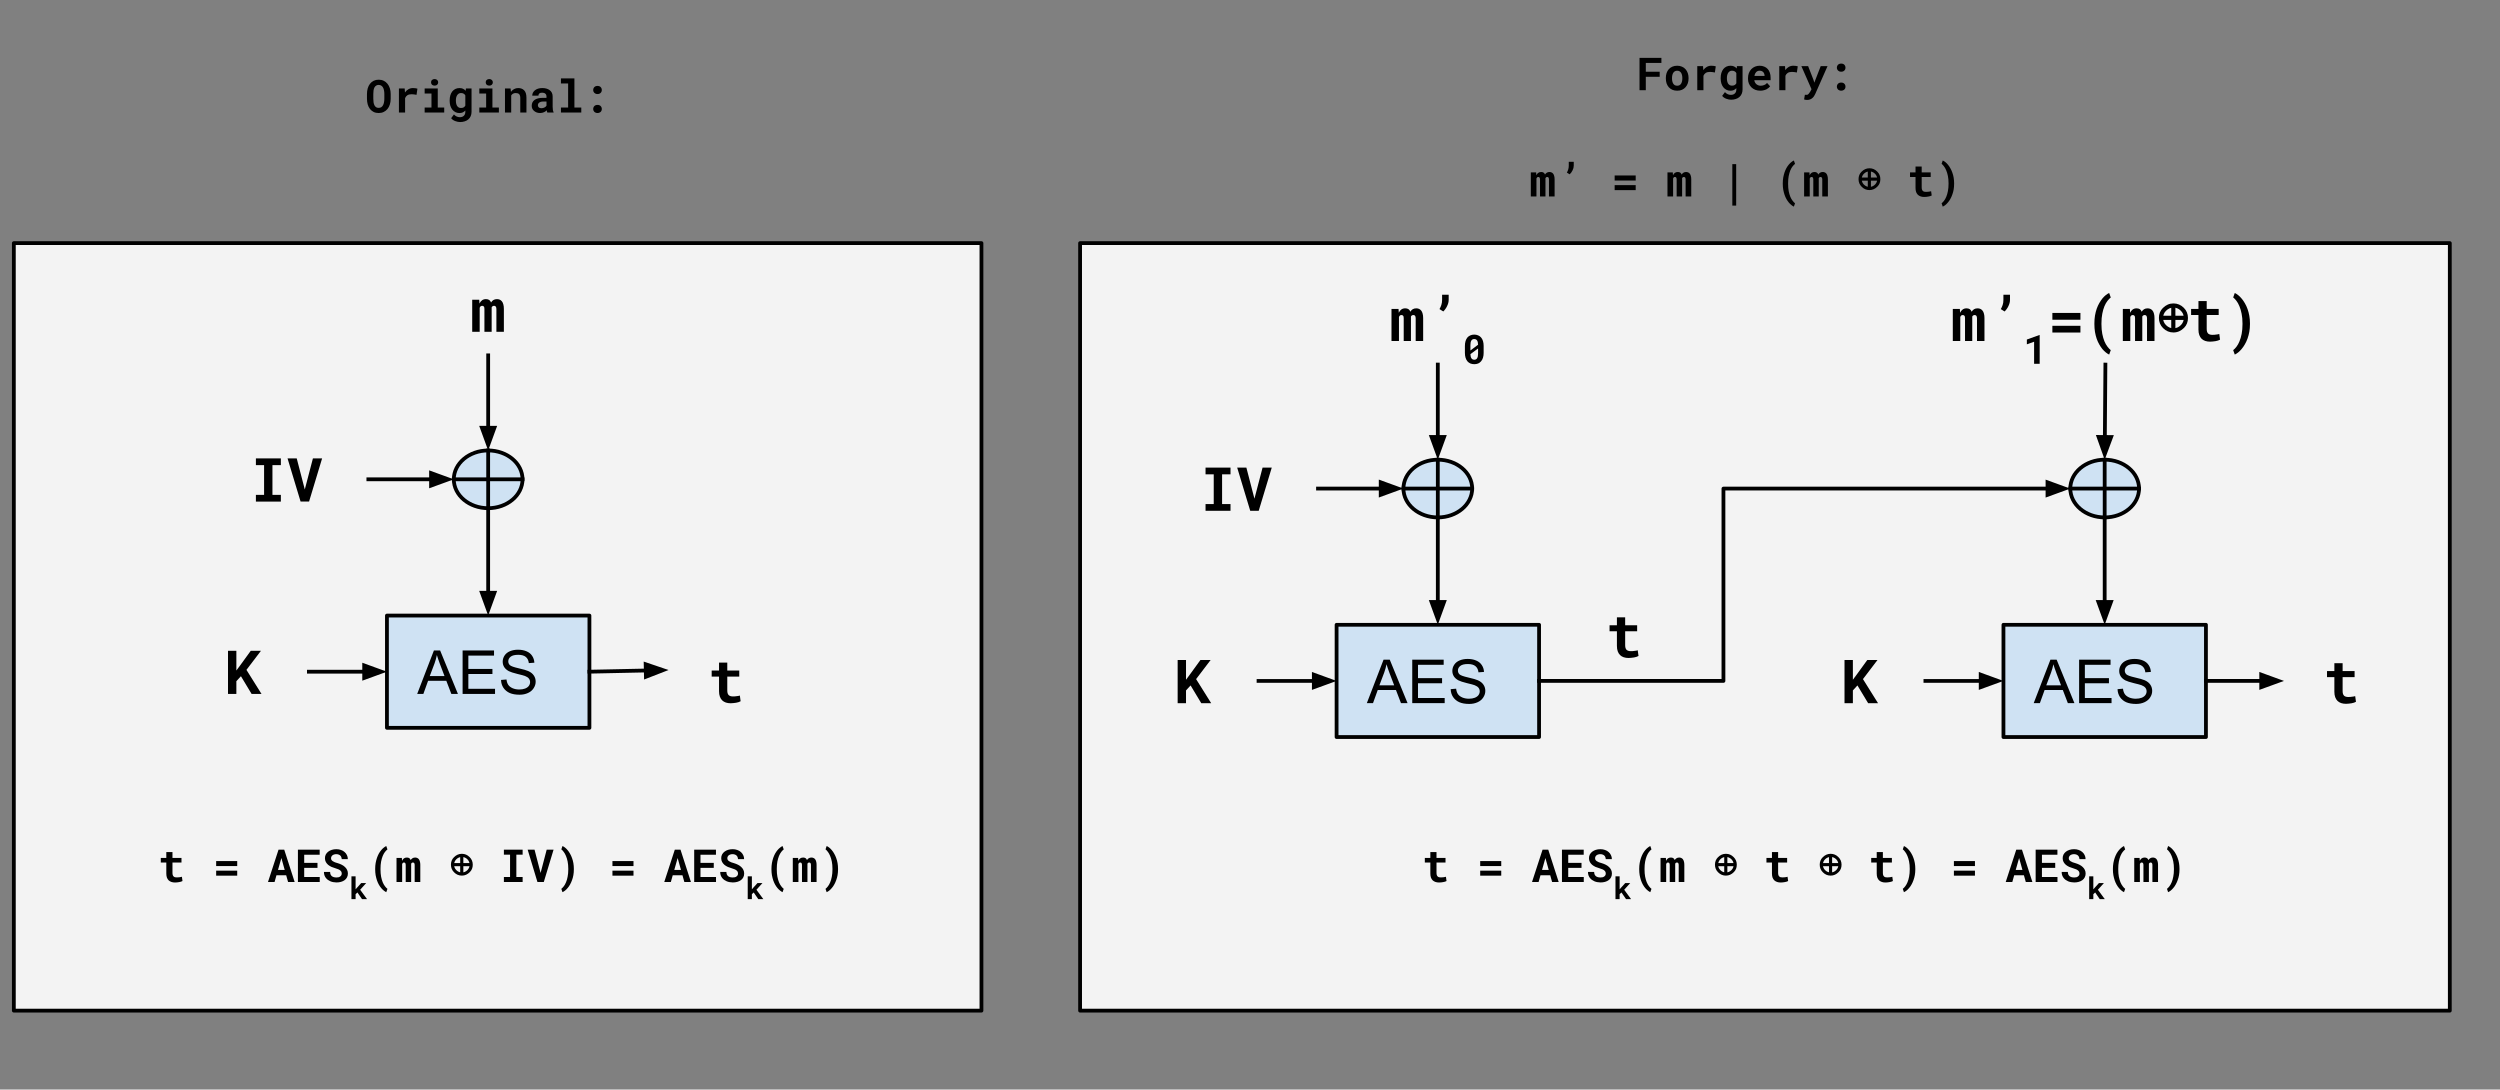 <svg version="1.1" viewBox="0.0 0.0 658.735 287.089" fill="none" stroke="none" stroke-linecap="square" stroke-miterlimit="10" xmlns:xlink="http://www.w3.org/1999/xlink" xmlns="http://www.w3.org/2000/svg"><rect x="0.0" y="0.0" width="658.735" height="287.089" fill="#808080" stroke="none"/><clipPath id="p.0"><path d="m0 0l658.735 0l0 287.089l-658.735 0l0 -287.089z" clip-rule="nonzero"/></clipPath><g clip-path="url(#p.0)"><path fill="#000000" fill-opacity="0.0" d="m0 0l658.735 0l0 287.089l-658.735 0z" fill-rule="evenodd"/><path fill="#f3f3f3" d="m284.597 64.063l360.913 0l0 202.236l-360.913 0z" fill-rule="evenodd"/><path stroke="#000000" stroke-width="1.0" stroke-linejoin="round" stroke-linecap="butt" d="m284.597 64.063l360.913 0l0 202.236l-360.913 0z" fill-rule="evenodd"/><path fill="#f3f3f3" d="m3.646 64.061l254.961 0l0 202.236l-254.961 0z" fill-rule="evenodd"/><path stroke="#000000" stroke-width="1.0" stroke-linejoin="round" stroke-linecap="butt" d="m3.646 64.061l254.961 0l0 202.236l-254.961 0z" fill-rule="evenodd"/><path fill="#000000" fill-opacity="0.0" d="m57.913 111.513l39.15 0l0 29.575l-39.15 0z" fill-rule="evenodd"/><path fill="#000000" d="m67.428 120.785l6.578 0l0 1.766l-2.219 0l0 7.844l2.219 0l0 1.766l-6.578 0l0 -1.766l2.156 0l0 -7.844l-2.156 0l0 -1.766zm12.883 8.188l2.141 -8.188l2.422 0l-3.438 11.375l-2.234 0l-3.438 -11.375l2.422 0l2.125 8.188z" fill-rule="nonzero"/><path fill="#000000" fill-opacity="0.0" d="m113.465 64.063l30.331 0l0 29.575l-30.331 0z" fill-rule="evenodd"/><path fill="#000000" d="m126.282 78.97l0.062 1.016q0.25 -0.547 0.672 -0.859q0.422 -0.312 1.031 -0.312q1.031 0 1.344 0.891q0.25 -0.422 0.625 -0.656q0.391 -0.234 0.938 -0.234q0.391 0 0.719 0.141q0.328 0.141 0.578 0.453q0.25 0.297 0.375 0.797q0.141 0.484 0.141 1.188l0 6.031l-1.969 0l0 -6.047q0 -0.234 -0.062 -0.391q-0.047 -0.156 -0.141 -0.25q-0.078 -0.094 -0.188 -0.125q-0.109 -0.031 -0.234 -0.031q-0.219 0 -0.375 0.109q-0.156 0.094 -0.25 0.281l0 6.453l-1.906 0l0 -6.047q0 -0.25 -0.047 -0.406q-0.047 -0.156 -0.141 -0.234q-0.078 -0.094 -0.188 -0.125q-0.109 -0.031 -0.234 -0.031q-0.25 0 -0.406 0.141q-0.141 0.141 -0.234 0.375l0 6.328l-1.969 0l0 -8.453l1.859 0z" fill-rule="nonzero"/><path fill="#000000" fill-opacity="0.0" d="m51.062 162.377l30.331 0l0 29.228l-30.331 0z" fill-rule="evenodd"/><path fill="#000000" d="m63.484 178.179l-1.203 1.312l0 3.359l-2.203 0l0 -11.375l2.203 0l0 5.203l1.031 -1.391l2.766 -3.812l2.688 0l-3.828 5.031l3.969 6.344l-2.609 0l-2.812 -4.672z" fill-rule="nonzero"/><path fill="#cfe2f3" d="m101.956 162.201l53.354 0l0 29.575l-53.354 0z" fill-rule="evenodd"/><path stroke="#000000" stroke-width="1.0" stroke-linejoin="round" stroke-linecap="butt" d="m101.956 162.201l53.354 0l0 29.575l-53.354 0z" fill-rule="evenodd"/><path fill="#000000" d="m109.925 182.848l4.406 -11.453l1.641 0l4.688 11.453l-1.734 0l-1.328 -3.469l-4.797 0l-1.25 3.469l-1.625 0zm3.312 -4.703l3.891 0l-1.203 -3.172q-0.547 -1.453 -0.812 -2.375q-0.219 1.094 -0.609 2.188l-1.266 3.359zm8.656 4.703l0 -11.453l8.281 0l0 1.344l-6.766 0l0 3.516l6.344 0l0 1.344l-6.344 0l0 3.891l7.031 0l0 1.359l-8.547 0zm10.125 -3.688l1.438 -0.125q0.094 0.859 0.469 1.422q0.375 0.547 1.156 0.891q0.781 0.328 1.75 0.328q0.875 0 1.531 -0.25q0.672 -0.266 0.984 -0.703q0.328 -0.453 0.328 -0.984q0 -0.547 -0.312 -0.938q-0.312 -0.406 -1.031 -0.688q-0.453 -0.172 -2.031 -0.547q-1.578 -0.391 -2.219 -0.719q-0.812 -0.438 -1.219 -1.062q-0.406 -0.641 -0.406 -1.438q0 -0.859 0.484 -1.609q0.5 -0.766 1.438 -1.156q0.953 -0.391 2.109 -0.391q1.281 0 2.25 0.422q0.969 0.406 1.484 1.203q0.531 0.797 0.578 1.797l-1.453 0.109q-0.125 -1.078 -0.797 -1.625q-0.672 -0.562 -2.0 -0.562q-1.375 0 -2.0 0.5q-0.625 0.5 -0.625 1.219q0 0.609 0.438 1.016q0.438 0.391 2.281 0.812q1.859 0.422 2.547 0.734q1.0 0.453 1.469 1.172q0.484 0.703 0.484 1.625q0 0.906 -0.531 1.719q-0.516 0.812 -1.5 1.266q-0.984 0.453 -2.203 0.453q-1.562 0 -2.609 -0.453q-1.047 -0.469 -1.656 -1.375q-0.594 -0.906 -0.625 -2.062z" fill-rule="nonzero"/><path fill="#000000" fill-opacity="0.0" d="m81.393 176.991l20.567 0" fill-rule="evenodd"/><path stroke="#000000" stroke-width="1.0" stroke-linejoin="round" stroke-linecap="butt" d="m81.393 176.991l14.567 0" fill-rule="evenodd"/><path fill="#000000" stroke="#000000" stroke-width="1.0" stroke-linecap="butt" d="m95.96 178.643l4.538 -1.652l-4.538 -1.652z" fill-rule="evenodd"/><path fill="#000000" fill-opacity="0.0" d="m128.628 133.907l0 28.283" fill-rule="evenodd"/><path stroke="#000000" stroke-width="1.0" stroke-linejoin="round" stroke-linecap="butt" d="m128.628 133.907l0 22.283" fill-rule="evenodd"/><path fill="#000000" stroke="#000000" stroke-width="1.0" stroke-linecap="butt" d="m126.977 156.19l1.652 4.538l1.652 -4.538z" fill-rule="evenodd"/><path fill="#cfe2f3" d="m119.573 126.3l0 0c0 -4.201 4.054 -7.606 9.055 -7.606l0 0c5.001 0 9.055 3.405 9.055 7.606l0 0c0 4.201 -4.054 7.606 -9.055 7.606l0 0c-5.001 0 -9.055 -3.405 -9.055 -7.606z" fill-rule="evenodd"/><path fill="#000000" fill-opacity="0.0" d="m128.628 118.694l0 15.213m-9.055 -7.606l18.11 0" fill-rule="evenodd"/><path fill="#000000" fill-opacity="0.0" d="m119.573 126.3l0 0c0 -4.201 4.054 -7.606 9.055 -7.606l0 0c5.001 0 9.055 3.405 9.055 7.606l0 0c0 4.201 -4.054 7.606 -9.055 7.606l0 0c-5.001 0 -9.055 -3.405 -9.055 -7.606z" fill-rule="evenodd"/><path stroke="#000000" stroke-width="1.0" stroke-linejoin="round" stroke-linecap="butt" d="m128.628 118.694l0 15.213m-9.055 -7.606l18.11 0" fill-rule="evenodd"/><path stroke="#000000" stroke-width="1.0" stroke-linejoin="round" stroke-linecap="butt" d="m119.573 126.3l0 0c0 -4.201 4.054 -7.606 9.055 -7.606l0 0c5.001 0 9.055 3.405 9.055 7.606l0 0c0 4.201 -4.054 7.606 -9.055 7.606l0 0c-5.001 0 -9.055 -3.405 -9.055 -7.606z" fill-rule="evenodd"/><path fill="#000000" fill-opacity="0.0" d="m97.062 126.3l22.52 0" fill-rule="evenodd"/><path stroke="#000000" stroke-width="1.0" stroke-linejoin="round" stroke-linecap="butt" d="m97.062 126.3l16.52 0" fill-rule="evenodd"/><path fill="#000000" stroke="#000000" stroke-width="1.0" stroke-linecap="butt" d="m113.582 127.952l4.538 -1.652l-4.538 -1.652z" fill-rule="evenodd"/><path fill="#000000" fill-opacity="0.0" d="m128.63 93.638l0 25.071" fill-rule="evenodd"/><path stroke="#000000" stroke-width="1.0" stroke-linejoin="round" stroke-linecap="butt" d="m128.63 93.638l0 19.071" fill-rule="evenodd"/><path fill="#000000" stroke="#000000" stroke-width="1.0" stroke-linecap="butt" d="m126.978 112.709l1.652 4.538l1.652 -4.538z" fill-rule="evenodd"/><path fill="#000000" fill-opacity="0.0" d="m155.31 176.988l20.85 -0.441" fill-rule="evenodd"/><path stroke="#000000" stroke-width="1.0" stroke-linejoin="round" stroke-linecap="butt" d="m155.31 176.988l14.852 -0.314" fill-rule="evenodd"/><path fill="#000000" stroke="#000000" stroke-width="1.0" stroke-linecap="butt" d="m170.197 178.325l4.502 -1.747l-4.572 -1.555z" fill-rule="evenodd"/><path fill="#000000" fill-opacity="0.0" d="m176.175 161.772l30.331 0l0 29.575l-30.331 0z" fill-rule="evenodd"/><path fill="#000000" d="m191.634 174.601l0 2.078l3.156 0l0 1.594l-3.156 0l0 3.641q0 0.453 0.094 0.766q0.109 0.312 0.297 0.5q0.203 0.172 0.484 0.25q0.281 0.078 0.625 0.078q0.25 0 0.5 -0.016q0.266 -0.031 0.5 -0.062q0.25 -0.031 0.453 -0.062q0.203 -0.047 0.359 -0.094l0.203 1.5q-0.219 0.125 -0.531 0.234q-0.297 0.094 -0.641 0.156q-0.344 0.062 -0.719 0.094q-0.375 0.047 -0.734 0.047q-0.688 0 -1.266 -0.188q-0.562 -0.188 -0.969 -0.578q-0.391 -0.391 -0.609 -0.984q-0.219 -0.594 -0.219 -1.438l0 -3.844l-1.938 0l0 -1.594l1.938 0l0 -2.078l2.172 0z" fill-rule="nonzero"/><path fill="#000000" fill-opacity="0.0" d="m28.42 212.888l207.654 0l0 29.575l-207.654 0z" fill-rule="evenodd"/><path fill="#000000" d="m45.445 224.518l0 1.547l2.375 0l0 1.203l-2.375 0l0 2.719q0 0.359 0.078 0.594q0.078 0.219 0.219 0.359q0.156 0.141 0.359 0.203q0.219 0.047 0.469 0.047q0.188 0 0.375 -0.016q0.203 -0.016 0.375 -0.031q0.188 -0.031 0.344 -0.062q0.156 -0.031 0.266 -0.062l0.156 1.125q-0.172 0.094 -0.406 0.172q-0.219 0.062 -0.484 0.109q-0.25 0.062 -0.531 0.078q-0.266 0.031 -0.547 0.031q-0.516 0 -0.938 -0.141q-0.422 -0.141 -0.734 -0.422q-0.297 -0.297 -0.469 -0.734q-0.156 -0.453 -0.156 -1.078l0 -2.891l-1.453 0l0 -1.203l1.453 0l0 -1.547l1.625 0zm17.059 3.688l-5.547 0l0 -1.328l5.547 0l0 1.328zm0 2.531l-5.547 0l0 -1.328l5.547 0l0 1.328zm12.902 -0.109l-2.562 0l-0.5 1.781l-1.734 0l2.781 -8.531l1.5 0l2.75 8.531l-1.734 0l-0.5 -1.781zm-2.156 -1.406l1.766 0l-0.875 -3.141l-0.891 3.141zm10.404 -0.547l-3.5 0l0 2.406l4.094 0l0 1.328l-5.75 0l0 -8.531l5.734 0l0 1.344l-4.078 0l0 2.141l3.5 0l0 1.312zm6.389 1.5q0 -0.219 -0.078 -0.422q-0.078 -0.203 -0.281 -0.375q-0.188 -0.172 -0.5 -0.312q-0.297 -0.141 -0.75 -0.266q-0.562 -0.156 -1.078 -0.375q-0.5 -0.234 -0.891 -0.547q-0.375 -0.328 -0.609 -0.75q-0.234 -0.438 -0.234 -1.0q0 -0.531 0.219 -0.969q0.234 -0.438 0.641 -0.75q0.406 -0.312 0.953 -0.484q0.547 -0.172 1.203 -0.172q0.656 0 1.203 0.203q0.562 0.188 0.953 0.547q0.406 0.344 0.625 0.828q0.234 0.469 0.234 1.047l-1.609 0q-0.016 -0.281 -0.109 -0.516q-0.078 -0.25 -0.266 -0.422q-0.172 -0.172 -0.438 -0.266q-0.266 -0.109 -0.625 -0.109q-0.328 0 -0.594 0.094q-0.25 0.078 -0.422 0.219q-0.172 0.141 -0.266 0.344q-0.094 0.188 -0.094 0.422q0 0.234 0.109 0.438q0.125 0.188 0.359 0.344q0.234 0.156 0.547 0.281q0.328 0.125 0.75 0.234q0.578 0.172 1.062 0.422q0.5 0.25 0.844 0.594q0.359 0.328 0.562 0.766q0.203 0.422 0.203 0.953q0 0.562 -0.234 1.0q-0.219 0.438 -0.625 0.734q-0.391 0.297 -0.953 0.453q-0.547 0.156 -1.188 0.156q-0.406 0 -0.812 -0.078q-0.406 -0.062 -0.781 -0.219q-0.359 -0.156 -0.672 -0.375q-0.312 -0.234 -0.547 -0.531q-0.234 -0.312 -0.375 -0.703q-0.125 -0.391 -0.125 -0.859l1.625 0q0.016 0.391 0.125 0.672q0.125 0.266 0.344 0.453q0.234 0.172 0.531 0.25q0.312 0.078 0.688 0.078q0.328 0 0.578 -0.062q0.25 -0.078 0.422 -0.219q0.188 -0.141 0.281 -0.328q0.094 -0.188 0.094 -0.422z" fill-rule="nonzero"/><path fill="#000000" d="m94.182 235.158l-0.484 0.453l0 1.297l-1.094 0l0 -6.0l1.094 0l0 3.422l0.328 -0.375l1.156 -1.281l1.312 0l-1.594 1.766l1.812 2.469l-1.328 0l-1.203 -1.75z" fill-rule="nonzero"/><path fill="#000000" d="m98.858 228.939q0 -0.828 0.125 -1.547q0.141 -0.734 0.344 -1.344q0.219 -0.625 0.5 -1.141q0.297 -0.516 0.625 -0.906q0.328 -0.391 0.672 -0.656q0.344 -0.281 0.656 -0.422l0.312 0.891q-0.328 0.25 -0.656 0.672q-0.328 0.422 -0.594 1.062q-0.25 0.625 -0.422 1.469q-0.156 0.828 -0.156 1.906l0 0.156q0 1.078 0.156 1.922q0.172 0.844 0.422 1.469q0.266 0.625 0.594 1.047q0.328 0.438 0.656 0.688l-0.312 0.875q-0.312 -0.141 -0.656 -0.422q-0.344 -0.266 -0.672 -0.656q-0.328 -0.391 -0.625 -0.906q-0.281 -0.5 -0.5 -1.125q-0.203 -0.625 -0.344 -1.344q-0.125 -0.734 -0.125 -1.562l0 -0.125zm7.029 -2.875l0.047 0.766q0.172 -0.406 0.484 -0.641q0.328 -0.234 0.797 -0.234q0.766 0 1.0 0.672q0.188 -0.312 0.469 -0.484q0.297 -0.188 0.703 -0.188q0.281 0 0.531 0.109q0.25 0.094 0.438 0.328q0.188 0.234 0.281 0.609q0.109 0.359 0.109 0.875l0 4.531l-1.484 0l0 -4.531q0 -0.188 -0.047 -0.297q-0.031 -0.125 -0.094 -0.188q-0.062 -0.062 -0.156 -0.094q-0.078 -0.031 -0.156 -0.031q-0.172 0 -0.297 0.094q-0.109 0.078 -0.172 0.203l0 4.844l-1.438 0l0 -4.531q0 -0.188 -0.047 -0.297q-0.031 -0.125 -0.094 -0.188q-0.062 -0.062 -0.141 -0.094q-0.078 -0.031 -0.172 -0.031q-0.188 0 -0.312 0.109q-0.109 0.109 -0.172 0.281l0 4.75l-1.484 0l0 -6.344l1.406 0z" fill-rule="nonzero"/><path fill="#000000" d="m122.086 228.236l0 1.734l-0.828 0l0 -1.734l-1.734 0l0 -0.828l1.734 0l0 -1.734l0.828 0l0 1.734l1.734 0l0 0.828l-1.734 0zm-0.391 1.656q0.828 0 1.469 -0.625q0.578 -0.594 0.578 -1.422q0 -0.828 -0.578 -1.422q-0.641 -0.625 -1.469 -0.625q-0.828 0 -1.469 0.625q-0.578 0.594 -0.578 1.422q0 0.828 0.578 1.422q0.641 0.625 1.469 0.625zm2.094 -0.094q-0.906 0.922 -2.094 0.922q-1.188 0 -2.047 -0.875q-0.828 -0.812 -0.828 -2.0q0 -1.188 0.781 -1.953q0.906 -0.922 2.094 -0.922q1.188 0 2.047 0.875q0.828 0.812 0.828 2.0q0 1.188 -0.781 1.953z" fill-rule="nonzero"/><path fill="#000000" d="m132.772 223.877l4.938 0l0 1.328l-1.656 0l0 5.875l1.656 0l0 1.328l-4.938 0l0 -1.328l1.625 0l0 -5.875l-1.625 0l0 -1.328zm9.67 6.141l1.609 -6.141l1.812 0l-2.578 8.531l-1.672 0l-2.578 -8.531l1.812 0l1.594 6.141zm8.764 -0.953q0 0.812 -0.125 1.531q-0.125 0.703 -0.359 1.328q-0.219 0.625 -0.516 1.141q-0.281 0.516 -0.625 0.906q-0.328 0.406 -0.688 0.688q-0.344 0.281 -0.688 0.422l-0.297 -0.875q0.312 -0.25 0.641 -0.672q0.328 -0.422 0.594 -1.062q0.266 -0.625 0.422 -1.469q0.172 -0.844 0.172 -1.922l0 -0.156q0 -1.078 -0.172 -1.922q-0.172 -0.844 -0.438 -1.469q-0.266 -0.641 -0.594 -1.062q-0.312 -0.438 -0.625 -0.672l0.297 -0.875q0.344 0.141 0.688 0.422q0.359 0.281 0.688 0.688q0.344 0.406 0.625 0.922q0.297 0.5 0.516 1.125q0.234 0.625 0.359 1.344q0.125 0.719 0.125 1.516l0 0.125zm15.715 -0.859l-5.547 0l0 -1.328l5.547 0l0 1.328zm0 2.531l-5.547 0l0 -1.328l5.547 0l0 1.328zm12.902 -0.109l-2.562 0l-0.5 1.781l-1.734 0l2.781 -8.531l1.5 0l2.75 8.531l-1.734 0l-0.5 -1.781zm-2.156 -1.406l1.766 0l-0.875 -3.141l-0.891 3.141zm10.404 -0.547l-3.5 0l0 2.406l4.094 0l0 1.328l-5.75 0l0 -8.531l5.734 0l0 1.344l-4.078 0l0 2.141l3.5 0l0 1.312zm6.389 1.5q0 -0.219 -0.078 -0.422q-0.078 -0.203 -0.281 -0.375q-0.188 -0.172 -0.5 -0.312q-0.297 -0.141 -0.75 -0.266q-0.562 -0.156 -1.078 -0.375q-0.5 -0.234 -0.891 -0.547q-0.375 -0.328 -0.609 -0.75q-0.234 -0.438 -0.234 -1.0q0 -0.531 0.219 -0.969q0.234 -0.438 0.641 -0.75q0.406 -0.312 0.953 -0.484q0.547 -0.172 1.203 -0.172q0.656 0 1.203 0.203q0.562 0.188 0.953 0.547q0.406 0.344 0.625 0.828q0.234 0.469 0.234 1.047l-1.609 0q-0.016 -0.281 -0.109 -0.516q-0.078 -0.25 -0.266 -0.422q-0.172 -0.172 -0.438 -0.266q-0.266 -0.109 -0.625 -0.109q-0.328 0 -0.594 0.094q-0.25 0.078 -0.422 0.219q-0.172 0.141 -0.266 0.344q-0.094 0.188 -0.094 0.422q0 0.234 0.109 0.438q0.125 0.188 0.359 0.344q0.234 0.156 0.547 0.281q0.328 0.125 0.75 0.234q0.578 0.172 1.062 0.422q0.5 0.25 0.844 0.594q0.359 0.328 0.562 0.766q0.203 0.422 0.203 0.953q0 0.562 -0.234 1.0q-0.219 0.438 -0.625 0.734q-0.391 0.297 -0.953 0.453q-0.547 0.156 -1.188 0.156q-0.406 0 -0.812 -0.078q-0.406 -0.062 -0.781 -0.219q-0.359 -0.156 -0.672 -0.375q-0.312 -0.234 -0.547 -0.531q-0.234 -0.312 -0.375 -0.703q-0.125 -0.391 -0.125 -0.859l1.625 0q0.016 0.391 0.125 0.672q0.125 0.266 0.344 0.453q0.234 0.172 0.531 0.25q0.312 0.078 0.688 0.078q0.328 0 0.578 -0.062q0.25 -0.078 0.422 -0.219q0.188 -0.141 0.281 -0.328q0.094 -0.188 0.094 -0.422z" fill-rule="nonzero"/><path fill="#000000" d="m198.598 235.158l-0.484 0.453l0 1.297l-1.094 0l0 -6.0l1.094 0l0 3.422l0.328 -0.375l1.156 -1.281l1.312 0l-1.594 1.766l1.812 2.469l-1.328 0l-1.203 -1.75z" fill-rule="nonzero"/><path fill="#000000" d="m203.274 228.939q0 -0.828 0.125 -1.547q0.141 -0.734 0.344 -1.344q0.219 -0.625 0.5 -1.141q0.297 -0.516 0.625 -0.906q0.328 -0.391 0.672 -0.656q0.344 -0.281 0.656 -0.422l0.312 0.891q-0.328 0.25 -0.656 0.672q-0.328 0.422 -0.594 1.062q-0.25 0.625 -0.422 1.469q-0.156 0.828 -0.156 1.906l0 0.156q0 1.078 0.156 1.922q0.172 0.844 0.422 1.469q0.266 0.625 0.594 1.047q0.328 0.438 0.656 0.688l-0.312 0.875q-0.312 -0.141 -0.656 -0.422q-0.344 -0.266 -0.672 -0.656q-0.328 -0.391 -0.625 -0.906q-0.281 -0.5 -0.5 -1.125q-0.203 -0.625 -0.344 -1.344q-0.125 -0.734 -0.125 -1.562l0 -0.125zm7.029 -2.875l0.047 0.766q0.172 -0.406 0.484 -0.641q0.328 -0.234 0.797 -0.234q0.766 0 1.0 0.672q0.188 -0.312 0.469 -0.484q0.297 -0.188 0.703 -0.188q0.281 0 0.531 0.109q0.25 0.094 0.438 0.328q0.188 0.234 0.281 0.609q0.109 0.359 0.109 0.875l0 4.531l-1.484 0l0 -4.531q0 -0.188 -0.047 -0.297q-0.031 -0.125 -0.094 -0.188q-0.062 -0.062 -0.156 -0.094q-0.078 -0.031 -0.156 -0.031q-0.172 0 -0.297 0.094q-0.109 0.078 -0.172 0.203l0 4.844l-1.438 0l0 -4.531q0 -0.188 -0.047 -0.297q-0.031 -0.125 -0.094 -0.188q-0.062 -0.062 -0.141 -0.094q-0.078 -0.031 -0.172 -0.031q-0.188 0 -0.312 0.109q-0.109 0.109 -0.172 0.281l0 4.75l-1.484 0l0 -6.344l1.406 0zm10.514 3.0q0 0.812 -0.125 1.531q-0.125 0.703 -0.359 1.328q-0.219 0.625 -0.516 1.141q-0.281 0.516 -0.625 0.906q-0.328 0.406 -0.688 0.688q-0.344 0.281 -0.688 0.422l-0.297 -0.875q0.312 -0.25 0.641 -0.672q0.328 -0.422 0.594 -1.062q0.266 -0.625 0.422 -1.469q0.172 -0.844 0.172 -1.922l0 -0.156q0 -1.078 -0.172 -1.922q-0.172 -0.844 -0.438 -1.469q-0.266 -0.641 -0.594 -1.062q-0.312 -0.438 -0.625 -0.672l0.297 -0.875q0.344 0.141 0.688 0.422q0.359 0.281 0.688 0.688q0.344 0.406 0.625 0.922q0.297 0.5 0.516 1.125q0.234 0.625 0.359 1.344q0.125 0.719 0.125 1.516l0 0.125z" fill-rule="nonzero"/><path fill="#000000" fill-opacity="0.0" d="m308.139 113.943l39.15 0l0 29.575l-39.15 0z" fill-rule="evenodd"/><path fill="#000000" d="m317.654 123.216l6.578 0l0 1.766l-2.219 0l0 7.844l2.219 0l0 1.766l-6.578 0l0 -1.766l2.156 0l0 -7.844l-2.156 0l0 -1.766zm12.883 8.188l2.141 -8.188l2.422 0l-3.438 11.375l-2.234 0l-3.438 -11.375l2.422 0l2.125 8.188z" fill-rule="nonzero"/><path fill="#000000" fill-opacity="0.0" d="m350.807 66.49l56.094 0l0 29.575l-56.094 0z" fill-rule="evenodd"/><path fill="#000000" d="m368.508 81.397l0.062 1.016q0.25 -0.547 0.672 -0.859q0.422 -0.312 1.031 -0.312q1.031 0 1.344 0.891q0.25 -0.422 0.625 -0.656q0.391 -0.234 0.938 -0.234q0.391 0 0.719 0.141q0.328 0.141 0.578 0.453q0.25 0.297 0.375 0.797q0.141 0.484 0.141 1.188l0 6.031l-1.969 0l0 -6.047q0 -0.234 -0.062 -0.391q-0.047 -0.156 -0.141 -0.25q-0.078 -0.094 -0.188 -0.125q-0.109 -0.031 -0.234 -0.031q-0.219 0 -0.375 0.109q-0.156 0.094 -0.25 0.281l0 6.453l-1.906 0l0 -6.047q0 -0.25 -0.047 -0.406q-0.047 -0.156 -0.141 -0.234q-0.078 -0.094 -0.188 -0.125q-0.109 -0.031 -0.234 -0.031q-0.25 0 -0.406 0.141q-0.141 0.141 -0.234 0.375l0 6.328l-1.969 0l0 -8.453l1.859 0zm13.211 -2.391q0 0.406 -0.109 0.828q-0.109 0.422 -0.312 0.828q-0.188 0.406 -0.453 0.766q-0.25 0.359 -0.547 0.641l-1.0 -0.625q0.297 -0.5 0.484 -1.078q0.203 -0.594 0.203 -1.359l0 -1.344l1.734 0l0 1.344z" fill-rule="nonzero"/><path fill="#000000" d="m390.93 92.975q0 0.719 -0.172 1.281q-0.172 0.562 -0.5 0.938q-0.312 0.375 -0.766 0.578q-0.453 0.188 -1.031 0.188q-0.562 0 -1.031 -0.188q-0.453 -0.203 -0.781 -0.578q-0.312 -0.375 -0.484 -0.938q-0.172 -0.562 -0.172 -1.281l0 -1.812q0 -0.734 0.172 -1.297q0.172 -0.562 0.484 -0.938q0.328 -0.375 0.781 -0.562q0.453 -0.203 1.016 -0.203q0.578 0 1.031 0.203q0.469 0.188 0.781 0.562q0.328 0.375 0.5 0.938q0.172 0.562 0.172 1.297l0 1.812zm-3.484 -0.625l2.016 -1.516q-0.016 -0.766 -0.266 -1.125q-0.25 -0.375 -0.75 -0.375q-0.5 0 -0.75 0.391q-0.25 0.391 -0.25 1.203l0 1.422zm2.016 -0.531l-2.016 1.5q0.031 0.75 0.281 1.109q0.25 0.359 0.734 0.359q0.516 0 0.75 -0.391q0.25 -0.391 0.25 -1.219l0 -1.359z" fill-rule="nonzero"/><path fill="#000000" fill-opacity="0.0" d="m301.288 164.807l30.331 0l0 29.228l-30.331 0z" fill-rule="evenodd"/><path fill="#000000" d="m313.71 180.61l-1.203 1.312l0 3.359l-2.203 0l0 -11.375l2.203 0l0 5.203l1.031 -1.391l2.766 -3.812l2.688 0l-3.828 5.031l3.969 6.344l-2.609 0l-2.812 -4.672z" fill-rule="nonzero"/><path fill="#cfe2f3" d="m352.182 164.631l53.354 0l0 29.575l-53.354 0z" fill-rule="evenodd"/><path stroke="#000000" stroke-width="1.0" stroke-linejoin="round" stroke-linecap="butt" d="m352.182 164.631l53.354 0l0 29.575l-53.354 0z" fill-rule="evenodd"/><path fill="#000000" d="m360.151 185.278l4.406 -11.453l1.641 0l4.688 11.453l-1.734 0l-1.328 -3.469l-4.797 0l-1.25 3.469l-1.625 0zm3.312 -4.703l3.891 0l-1.203 -3.172q-0.547 -1.453 -0.812 -2.375q-0.219 1.094 -0.609 2.188l-1.266 3.359zm8.656 4.703l0 -11.453l8.281 0l0 1.344l-6.766 0l0 3.516l6.344 0l0 1.344l-6.344 0l0 3.891l7.031 0l0 1.359l-8.547 0zm10.125 -3.688l1.438 -0.125q0.094 0.859 0.469 1.422q0.375 0.547 1.156 0.891q0.781 0.328 1.75 0.328q0.875 0 1.531 -0.25q0.672 -0.266 0.984 -0.703q0.328 -0.453 0.328 -0.984q0 -0.547 -0.312 -0.938q-0.312 -0.406 -1.031 -0.688q-0.453 -0.172 -2.031 -0.547q-1.578 -0.391 -2.219 -0.719q-0.812 -0.438 -1.219 -1.062q-0.406 -0.641 -0.406 -1.438q0 -0.859 0.484 -1.609q0.5 -0.766 1.438 -1.156q0.953 -0.391 2.109 -0.391q1.281 0 2.25 0.422q0.969 0.406 1.484 1.203q0.531 0.797 0.578 1.797l-1.453 0.109q-0.125 -1.078 -0.797 -1.625q-0.672 -0.562 -2.0 -0.562q-1.375 0 -2.0 0.5q-0.625 0.5 -0.625 1.219q0 0.609 0.438 1.016q0.438 0.391 2.281 0.812q1.859 0.422 2.547 0.734q1.0 0.453 1.469 1.172q0.484 0.703 0.484 1.625q0 0.906 -0.531 1.719q-0.516 0.812 -1.5 1.266q-0.984 0.453 -2.203 0.453q-1.562 0 -2.609 -0.453q-1.047 -0.469 -1.656 -1.375q-0.594 -0.906 -0.625 -2.062z" fill-rule="nonzero"/><path fill="#000000" fill-opacity="0.0" d="m331.619 179.422l20.567 0" fill-rule="evenodd"/><path stroke="#000000" stroke-width="1.0" stroke-linejoin="round" stroke-linecap="butt" d="m331.619 179.422l14.567 0" fill-rule="evenodd"/><path fill="#000000" stroke="#000000" stroke-width="1.0" stroke-linecap="butt" d="m346.186 181.073l4.538 -1.652l-4.538 -1.652z" fill-rule="evenodd"/><path fill="#000000" fill-opacity="0.0" d="m378.854 136.337l0 28.283" fill-rule="evenodd"/><path stroke="#000000" stroke-width="1.0" stroke-linejoin="round" stroke-linecap="butt" d="m378.854 136.337l0 22.283" fill-rule="evenodd"/><path fill="#000000" stroke="#000000" stroke-width="1.0" stroke-linecap="butt" d="m377.203 158.62l1.652 4.538l1.652 -4.538z" fill-rule="evenodd"/><path fill="#cfe2f3" d="m369.799 128.731l0 0c0 -4.201 4.054 -7.606 9.055 -7.606l0 0c5.001 0 9.055 3.405 9.055 7.606l0 0c0 4.201 -4.054 7.606 -9.055 7.606l0 0c-5.001 0 -9.055 -3.405 -9.055 -7.606z" fill-rule="evenodd"/><path fill="#000000" fill-opacity="0.0" d="m378.854 121.124l0 15.213m-9.055 -7.606l18.11 0" fill-rule="evenodd"/><path fill="#000000" fill-opacity="0.0" d="m369.799 128.731l0 0c0 -4.201 4.054 -7.606 9.055 -7.606l0 0c5.001 0 9.055 3.405 9.055 7.606l0 0c0 4.201 -4.054 7.606 -9.055 7.606l0 0c-5.001 0 -9.055 -3.405 -9.055 -7.606z" fill-rule="evenodd"/><path stroke="#000000" stroke-width="1.0" stroke-linejoin="round" stroke-linecap="butt" d="m378.854 121.124l0 15.213m-9.055 -7.606l18.11 0" fill-rule="evenodd"/><path stroke="#000000" stroke-width="1.0" stroke-linejoin="round" stroke-linecap="butt" d="m369.799 128.731l0 0c0 -4.201 4.054 -7.606 9.055 -7.606l0 0c5.001 0 9.055 3.405 9.055 7.606l0 0c0 4.201 -4.054 7.606 -9.055 7.606l0 0c-5.001 0 -9.055 -3.405 -9.055 -7.606z" fill-rule="evenodd"/><path fill="#000000" fill-opacity="0.0" d="m347.288 128.731l22.52 0" fill-rule="evenodd"/><path stroke="#000000" stroke-width="1.0" stroke-linejoin="round" stroke-linecap="butt" d="m347.288 128.731l16.52 0" fill-rule="evenodd"/><path fill="#000000" stroke="#000000" stroke-width="1.0" stroke-linecap="butt" d="m363.808 130.382l4.538 -1.652l-4.538 -1.652z" fill-rule="evenodd"/><path fill="#000000" fill-opacity="0.0" d="m378.854 96.065l0 25.071" fill-rule="evenodd"/><path stroke="#000000" stroke-width="1.0" stroke-linejoin="round" stroke-linecap="butt" d="m378.854 96.065l0 19.071" fill-rule="evenodd"/><path fill="#000000" stroke="#000000" stroke-width="1.0" stroke-linecap="butt" d="m377.203 115.136l1.652 4.538l1.652 -4.538z" fill-rule="evenodd"/><path fill="#000000" fill-opacity="0.0" d="m482.996 66.494l143.528 0l0 29.575l-143.528 0z" fill-rule="evenodd"/><path fill="#000000" d="m516.41 81.401l0.062 1.016q0.25 -0.547 0.672 -0.859q0.422 -0.312 1.031 -0.312q1.031 0 1.344 0.891q0.25 -0.422 0.625 -0.656q0.391 -0.234 0.938 -0.234q0.391 0 0.719 0.141q0.328 0.141 0.578 0.453q0.25 0.297 0.375 0.797q0.141 0.484 0.141 1.188l0 6.031l-1.969 0l0 -6.047q0 -0.234 -0.062 -0.391q-0.047 -0.156 -0.141 -0.25q-0.078 -0.094 -0.188 -0.125q-0.109 -0.031 -0.234 -0.031q-0.219 0 -0.375 0.109q-0.156 0.094 -0.25 0.281l0 6.453l-1.906 0l0 -6.047q0 -0.25 -0.047 -0.406q-0.047 -0.156 -0.141 -0.234q-0.078 -0.094 -0.188 -0.125q-0.109 -0.031 -0.234 -0.031q-0.25 0 -0.406 0.141q-0.141 0.141 -0.234 0.375l0 6.328l-1.969 0l0 -8.453l1.859 0zm13.211 -2.391q0 0.406 -0.109 0.828q-0.109 0.422 -0.312 0.828q-0.188 0.406 -0.453 0.766q-0.25 0.359 -0.547 0.641l-1.0 -0.625q0.297 -0.5 0.484 -1.078q0.203 -0.594 0.203 -1.359l0 -1.344l1.734 0l0 1.344z" fill-rule="nonzero"/><path fill="#000000" d="m537.441 95.854l-1.469 0l0 -5.812l-1.906 0.688l0 -1.266l3.297 -1.188l0.078 0l0 7.578z" fill-rule="nonzero"/><path fill="#000000" d="m548.18 84.245l-7.391 0l0 -1.781l7.391 0l0 1.781zm0 3.375l-7.391 0l0 -1.781l7.391 0l0 1.781zm3.68 -2.391q0 -1.109 0.156 -2.078q0.172 -0.969 0.453 -1.797q0.297 -0.828 0.688 -1.5q0.391 -0.688 0.812 -1.203q0.438 -0.531 0.891 -0.891q0.453 -0.359 0.891 -0.562l0.422 1.188q-0.438 0.344 -0.875 0.906q-0.438 0.562 -0.797 1.406q-0.344 0.844 -0.562 1.969q-0.219 1.109 -0.219 2.547l0 0.203q0 1.438 0.219 2.562q0.219 1.109 0.562 1.953q0.359 0.844 0.797 1.406q0.438 0.578 0.875 0.922l-0.422 1.172q-0.438 -0.203 -0.891 -0.578q-0.453 -0.359 -0.891 -0.875q-0.422 -0.516 -0.812 -1.203q-0.391 -0.672 -0.688 -1.5q-0.281 -0.828 -0.453 -1.797q-0.156 -0.969 -0.156 -2.078l0 -0.172zm9.352 -3.828l0.062 1.016q0.25 -0.547 0.672 -0.859q0.422 -0.312 1.031 -0.312q1.031 0 1.344 0.891q0.25 -0.422 0.625 -0.656q0.391 -0.234 0.938 -0.234q0.391 0 0.719 0.141q0.328 0.141 0.578 0.453q0.25 0.297 0.375 0.797q0.141 0.484 0.141 1.188l0 6.031l-1.969 0l0 -6.047q0 -0.234 -0.062 -0.391q-0.047 -0.156 -0.141 -0.25q-0.078 -0.094 -0.188 -0.125q-0.109 -0.031 -0.234 -0.031q-0.219 0 -0.375 0.109q-0.156 0.094 -0.25 0.281l0 6.453l-1.906 0l0 -6.047q0 -0.25 -0.047 -0.406q-0.047 -0.156 -0.141 -0.234q-0.078 -0.094 -0.188 -0.125q-0.109 -0.031 -0.234 -0.031q-0.25 0 -0.406 0.141q-0.141 0.141 -0.234 0.375l0 6.328l-1.969 0l0 -8.453l1.859 0z" fill-rule="nonzero"/><path fill="#000000" d="m573.203 84.292l0 2.312l-1.094 0l0 -2.312l-2.312 0l0 -1.094l2.312 0l0 -2.312l1.094 0l0 2.312l2.312 0l0 1.094l-2.312 0zm-0.516 2.219q1.109 0 1.953 -0.844q0.781 -0.781 0.781 -1.891q0 -1.109 -0.781 -1.891q-0.844 -0.844 -1.953 -0.844q-1.109 0 -1.953 0.844q-0.781 0.781 -0.781 1.891q0 1.109 0.781 1.891q0.844 0.844 1.953 0.844zm2.797 -0.125q-1.219 1.219 -2.797 1.219q-1.578 0 -2.734 -1.156q-1.094 -1.094 -1.094 -2.672q0 -1.578 1.031 -2.609q1.219 -1.219 2.797 -1.219q1.578 0 2.734 1.156q1.094 1.094 1.094 2.672q0 1.578 -1.031 2.609z" fill-rule="nonzero"/><path fill="#000000" d="m581.453 79.323l0 2.078l3.156 0l0 1.594l-3.156 0l0 3.641q0 0.453 0.094 0.766q0.109 0.312 0.297 0.5q0.203 0.172 0.484 0.25q0.281 0.078 0.625 0.078q0.25 0 0.5 -0.016q0.266 -0.031 0.5 -0.062q0.25 -0.031 0.453 -0.062q0.203 -0.047 0.359 -0.094l0.203 1.5q-0.219 0.125 -0.531 0.234q-0.297 0.094 -0.641 0.156q-0.344 0.062 -0.719 0.094q-0.375 0.047 -0.734 0.047q-0.688 0 -1.266 -0.188q-0.562 -0.188 -0.969 -0.578q-0.391 -0.391 -0.609 -0.984q-0.219 -0.594 -0.219 -1.438l0 -3.844l-1.938 0l0 -1.594l1.938 0l0 -2.078l2.172 0zm11.398 6.078q0 1.062 -0.172 2.031q-0.172 0.953 -0.469 1.781q-0.297 0.828 -0.703 1.516q-0.391 0.688 -0.844 1.219q-0.438 0.531 -0.906 0.906q-0.469 0.375 -0.906 0.578l-0.422 -1.172q0.438 -0.328 0.875 -0.906q0.438 -0.562 0.781 -1.406q0.359 -0.844 0.578 -1.969q0.219 -1.125 0.219 -2.562l0 -0.203q0 -1.438 -0.234 -2.562q-0.219 -1.125 -0.578 -1.969q-0.344 -0.844 -0.781 -1.406q-0.438 -0.578 -0.859 -0.906l0.422 -1.172q0.438 0.203 0.906 0.578q0.469 0.375 0.906 0.906q0.453 0.531 0.844 1.219q0.406 0.688 0.703 1.516q0.297 0.828 0.469 1.781q0.172 0.953 0.172 2.031l0 0.172z" fill-rule="nonzero"/><path fill="#000000" fill-opacity="0.0" d="m477.003 164.807l30.331 0l0 29.228l-30.331 0z" fill-rule="evenodd"/><path fill="#000000" d="m489.425 180.61l-1.203 1.312l0 3.359l-2.203 0l0 -11.375l2.203 0l0 5.203l1.031 -1.391l2.766 -3.812l2.688 0l-3.828 5.031l3.969 6.344l-2.609 0l-2.812 -4.672z" fill-rule="nonzero"/><path fill="#cfe2f3" d="m527.897 164.631l53.354 0l0 29.575l-53.354 0z" fill-rule="evenodd"/><path stroke="#000000" stroke-width="1.0" stroke-linejoin="round" stroke-linecap="butt" d="m527.897 164.631l53.354 0l0 29.575l-53.354 0z" fill-rule="evenodd"/><path fill="#000000" d="m535.866 185.278l4.406 -11.453l1.641 0l4.688 11.453l-1.734 0l-1.328 -3.469l-4.797 0l-1.25 3.469l-1.625 0zm3.312 -4.703l3.891 0l-1.203 -3.172q-0.547 -1.453 -0.812 -2.375q-0.219 1.094 -0.609 2.188l-1.266 3.359zm8.656 4.703l0 -11.453l8.281 0l0 1.344l-6.766 0l0 3.516l6.344 0l0 1.344l-6.344 0l0 3.891l7.031 0l0 1.359l-8.547 0zm10.125 -3.688l1.438 -0.125q0.094 0.859 0.469 1.422q0.375 0.547 1.156 0.891q0.781 0.328 1.75 0.328q0.875 0 1.531 -0.25q0.672 -0.266 0.984 -0.703q0.328 -0.453 0.328 -0.984q0 -0.547 -0.312 -0.938q-0.312 -0.406 -1.031 -0.688q-0.453 -0.172 -2.031 -0.547q-1.578 -0.391 -2.219 -0.719q-0.812 -0.438 -1.219 -1.062q-0.406 -0.641 -0.406 -1.438q0 -0.859 0.484 -1.609q0.5 -0.766 1.438 -1.156q0.953 -0.391 2.109 -0.391q1.281 0 2.25 0.422q0.969 0.406 1.484 1.203q0.531 0.797 0.578 1.797l-1.453 0.109q-0.125 -1.078 -0.797 -1.625q-0.672 -0.562 -2.0 -0.562q-1.375 0 -2.0 0.5q-0.625 0.5 -0.625 1.219q0 0.609 0.438 1.016q0.438 0.391 2.281 0.812q1.859 0.422 2.547 0.734q1.0 0.453 1.469 1.172q0.484 0.703 0.484 1.625q0 0.906 -0.531 1.719q-0.516 0.812 -1.5 1.266q-0.984 0.453 -2.203 0.453q-1.562 0 -2.609 -0.453q-1.047 -0.469 -1.656 -1.375q-0.594 -0.906 -0.625 -2.062z" fill-rule="nonzero"/><path fill="#000000" fill-opacity="0.0" d="m507.334 179.422l20.567 0" fill-rule="evenodd"/><path stroke="#000000" stroke-width="1.0" stroke-linejoin="round" stroke-linecap="butt" d="m507.334 179.422l14.567 0" fill-rule="evenodd"/><path fill="#000000" stroke="#000000" stroke-width="1.0" stroke-linecap="butt" d="m521.901 181.073l4.538 -1.652l-4.538 -1.652z" fill-rule="evenodd"/><path fill="#000000" fill-opacity="0.0" d="m554.569 136.337l0 28.283" fill-rule="evenodd"/><path stroke="#000000" stroke-width="1.0" stroke-linejoin="round" stroke-linecap="butt" d="m554.569 136.337l0 22.283" fill-rule="evenodd"/><path fill="#000000" stroke="#000000" stroke-width="1.0" stroke-linecap="butt" d="m552.918 158.62l1.652 4.538l1.652 -4.538z" fill-rule="evenodd"/><path fill="#cfe2f3" d="m545.514 128.731l0 0c0 -4.201 4.054 -7.606 9.055 -7.606l0 0c5.001 0 9.055 3.405 9.055 7.606l0 0c0 4.201 -4.054 7.606 -9.055 7.606l0 0c-5.001 0 -9.055 -3.405 -9.055 -7.606z" fill-rule="evenodd"/><path fill="#000000" fill-opacity="0.0" d="m554.569 121.124l0 15.213m-9.055 -7.606l18.11 0" fill-rule="evenodd"/><path fill="#000000" fill-opacity="0.0" d="m545.514 128.731l0 0c0 -4.201 4.054 -7.606 9.055 -7.606l0 0c5.001 0 9.055 3.405 9.055 7.606l0 0c0 4.201 -4.054 7.606 -9.055 7.606l0 0c-5.001 0 -9.055 -3.405 -9.055 -7.606z" fill-rule="evenodd"/><path stroke="#000000" stroke-width="1.0" stroke-linejoin="round" stroke-linecap="butt" d="m554.569 121.124l0 15.213m-9.055 -7.606l18.11 0" fill-rule="evenodd"/><path stroke="#000000" stroke-width="1.0" stroke-linejoin="round" stroke-linecap="butt" d="m545.514 128.731l0 0c0 -4.201 4.054 -7.606 9.055 -7.606l0 0c5.001 0 9.055 3.405 9.055 7.606l0 0c0 4.201 -4.054 7.606 -9.055 7.606l0 0c-5.001 0 -9.055 -3.405 -9.055 -7.606z" fill-rule="evenodd"/><path fill="#000000" fill-opacity="0.0" d="m554.76 96.069l-0.189 25.071" fill-rule="evenodd"/><path stroke="#000000" stroke-width="1.0" stroke-linejoin="round" stroke-linecap="butt" d="m554.76 96.069l-0.144 19.071" fill-rule="evenodd"/><path fill="#000000" stroke="#000000" stroke-width="1.0" stroke-linecap="butt" d="m552.964 115.128l1.617 4.55l1.686 -4.526z" fill-rule="evenodd"/><path fill="#000000" fill-opacity="0.0" d="m581.251 179.418l20.567 0" fill-rule="evenodd"/><path stroke="#000000" stroke-width="1.0" stroke-linejoin="round" stroke-linecap="butt" d="m581.251 179.418l14.567 0" fill-rule="evenodd"/><path fill="#000000" stroke="#000000" stroke-width="1.0" stroke-linecap="butt" d="m595.818 181.07l4.538 -1.652l-4.538 -1.652z" fill-rule="evenodd"/><path fill="#000000" fill-opacity="0.0" d="m601.808 164.631l30.331 0l0 29.575l-30.331 0z" fill-rule="evenodd"/><path fill="#000000" d="m617.266 174.747l0 2.078l3.156 0l0 1.594l-3.156 0l0 3.641q0 0.453 0.094 0.766q0.109 0.312 0.297 0.5q0.203 0.172 0.484 0.25q0.281 0.078 0.625 0.078q0.25 0 0.5 -0.016q0.266 -0.031 0.5 -0.062q0.25 -0.031 0.453 -0.062q0.203 -0.047 0.359 -0.094l0.203 1.5q-0.219 0.125 -0.531 0.234q-0.297 0.094 -0.641 0.156q-0.344 0.062 -0.719 0.094q-0.375 0.047 -0.734 0.047q-0.688 0 -1.266 -0.188q-0.562 -0.188 -0.969 -0.578q-0.391 -0.391 -0.609 -0.984q-0.219 -0.594 -0.219 -1.438l0 -3.844l-1.938 0l0 -1.594l1.938 0l0 -2.078l2.172 0z" fill-rule="nonzero"/><path fill="#000000" fill-opacity="0.0" d="m356.93 212.888l237.165 0l0 29.575l-237.165 0z" fill-rule="evenodd"/><path fill="#000000" d="m378.51 224.518l0 1.547l2.375 0l0 1.203l-2.375 0l0 2.719q0 0.359 0.078 0.594q0.078 0.219 0.219 0.359q0.156 0.141 0.359 0.203q0.219 0.047 0.469 0.047q0.188 0 0.375 -0.016q0.203 -0.016 0.375 -0.031q0.188 -0.031 0.344 -0.062q0.156 -0.031 0.266 -0.062l0.156 1.125q-0.172 0.094 -0.406 0.172q-0.219 0.062 -0.484 0.109q-0.25 0.062 -0.531 0.078q-0.266 0.031 -0.547 0.031q-0.516 0 -0.938 -0.141q-0.422 -0.141 -0.734 -0.422q-0.297 -0.297 -0.469 -0.734q-0.156 -0.453 -0.156 -1.078l0 -2.891l-1.453 0l0 -1.203l1.453 0l0 -1.547l1.625 0zm17.059 3.688l-5.547 0l0 -1.328l5.547 0l0 1.328zm0 2.531l-5.547 0l0 -1.328l5.547 0l0 1.328zm12.902 -0.109l-2.562 0l-0.5 1.781l-1.734 0l2.781 -8.531l1.5 0l2.75 8.531l-1.734 0l-0.5 -1.781zm-2.156 -1.406l1.766 0l-0.875 -3.141l-0.891 3.141zm10.404 -0.547l-3.5 0l0 2.406l4.094 0l0 1.328l-5.75 0l0 -8.531l5.734 0l0 1.344l-4.078 0l0 2.141l3.5 0l0 1.312zm6.389 1.5q0 -0.219 -0.078 -0.422q-0.078 -0.203 -0.281 -0.375q-0.188 -0.172 -0.5 -0.312q-0.297 -0.141 -0.75 -0.266q-0.562 -0.156 -1.078 -0.375q-0.5 -0.234 -0.891 -0.547q-0.375 -0.328 -0.609 -0.75q-0.234 -0.438 -0.234 -1.0q0 -0.531 0.219 -0.969q0.234 -0.438 0.641 -0.75q0.406 -0.312 0.953 -0.484q0.547 -0.172 1.203 -0.172q0.656 0 1.203 0.203q0.562 0.188 0.953 0.547q0.406 0.344 0.625 0.828q0.234 0.469 0.234 1.047l-1.609 0q-0.016 -0.281 -0.109 -0.516q-0.078 -0.25 -0.266 -0.422q-0.172 -0.172 -0.438 -0.266q-0.266 -0.109 -0.625 -0.109q-0.328 0 -0.594 0.094q-0.25 0.078 -0.422 0.219q-0.172 0.141 -0.266 0.344q-0.094 0.188 -0.094 0.422q0 0.234 0.109 0.438q0.125 0.188 0.359 0.344q0.234 0.156 0.547 0.281q0.328 0.125 0.75 0.234q0.578 0.172 1.062 0.422q0.5 0.25 0.844 0.594q0.359 0.328 0.562 0.766q0.203 0.422 0.203 0.953q0 0.562 -0.234 1.0q-0.219 0.438 -0.625 0.734q-0.391 0.297 -0.953 0.453q-0.547 0.156 -1.188 0.156q-0.406 0 -0.812 -0.078q-0.406 -0.062 -0.781 -0.219q-0.359 -0.156 -0.672 -0.375q-0.312 -0.234 -0.547 -0.531q-0.234 -0.312 -0.375 -0.703q-0.125 -0.391 -0.125 -0.859l1.625 0q0.016 0.391 0.125 0.672q0.125 0.266 0.344 0.453q0.234 0.172 0.531 0.25q0.312 0.078 0.688 0.078q0.328 0 0.578 -0.062q0.25 -0.078 0.422 -0.219q0.188 -0.141 0.281 -0.328q0.094 -0.188 0.094 -0.422z" fill-rule="nonzero"/><path fill="#000000" d="m427.246 235.158l-0.484 0.453l0 1.297l-1.094 0l0 -6.0l1.094 0l0 3.422l0.328 -0.375l1.156 -1.281l1.312 0l-1.594 1.766l1.812 2.469l-1.328 0l-1.203 -1.75z" fill-rule="nonzero"/><path fill="#000000" d="m431.922 228.939q0 -0.828 0.125 -1.547q0.141 -0.734 0.344 -1.344q0.219 -0.625 0.5 -1.141q0.297 -0.516 0.625 -0.906q0.328 -0.391 0.672 -0.656q0.344 -0.281 0.656 -0.422l0.312 0.891q-0.328 0.25 -0.656 0.672q-0.328 0.422 -0.594 1.062q-0.25 0.625 -0.422 1.469q-0.156 0.828 -0.156 1.906l0 0.156q0 1.078 0.156 1.922q0.172 0.844 0.422 1.469q0.266 0.625 0.594 1.047q0.328 0.438 0.656 0.688l-0.312 0.875q-0.312 -0.141 -0.656 -0.422q-0.344 -0.266 -0.672 -0.656q-0.328 -0.391 -0.625 -0.906q-0.281 -0.5 -0.5 -1.125q-0.203 -0.625 -0.344 -1.344q-0.125 -0.734 -0.125 -1.562l0 -0.125zm7.029 -2.875l0.047 0.766q0.172 -0.406 0.484 -0.641q0.328 -0.234 0.797 -0.234q0.766 0 1.0 0.672q0.188 -0.312 0.469 -0.484q0.297 -0.188 0.703 -0.188q0.281 0 0.531 0.109q0.25 0.094 0.438 0.328q0.188 0.234 0.281 0.609q0.109 0.359 0.109 0.875l0 4.531l-1.484 0l0 -4.531q0 -0.188 -0.047 -0.297q-0.031 -0.125 -0.094 -0.188q-0.062 -0.062 -0.156 -0.094q-0.078 -0.031 -0.156 -0.031q-0.172 0 -0.297 0.094q-0.109 0.078 -0.172 0.203l0 4.844l-1.438 0l0 -4.531q0 -0.188 -0.047 -0.297q-0.031 -0.125 -0.094 -0.188q-0.062 -0.062 -0.141 -0.094q-0.078 -0.031 -0.172 -0.031q-0.188 0 -0.312 0.109q-0.109 0.109 -0.172 0.281l0 4.75l-1.484 0l0 -6.344l1.406 0z" fill-rule="nonzero"/><path fill="#000000" d="m455.15 228.236l0 1.734l-0.828 0l0 -1.734l-1.734 0l0 -0.828l1.734 0l0 -1.734l0.828 0l0 1.734l1.734 0l0 0.828l-1.734 0zm-0.391 1.656q0.828 0 1.469 -0.625q0.578 -0.594 0.578 -1.422q0 -0.828 -0.578 -1.422q-0.641 -0.625 -1.469 -0.625q-0.828 0 -1.469 0.625q-0.578 0.594 -0.578 1.422q0 0.828 0.578 1.422q0.641 0.625 1.469 0.625zm2.094 -0.094q-0.906 0.922 -2.094 0.922q-1.188 0 -2.047 -0.875q-0.828 -0.812 -0.828 -2.0q0 -1.188 0.781 -1.953q0.906 -0.922 2.094 -0.922q1.188 0 2.047 0.875q0.828 0.812 0.828 2.0q0 1.188 -0.781 1.953z" fill-rule="nonzero"/><path fill="#000000" d="m468.523 224.518l0 1.547l2.375 0l0 1.203l-2.375 0l0 2.719q0 0.359 0.078 0.594q0.078 0.219 0.219 0.359q0.156 0.141 0.359 0.203q0.219 0.047 0.469 0.047q0.188 0 0.375 -0.016q0.203 -0.016 0.375 -0.031q0.188 -0.031 0.344 -0.062q0.156 -0.031 0.266 -0.062l0.156 1.125q-0.172 0.094 -0.406 0.172q-0.219 0.062 -0.484 0.109q-0.25 0.062 -0.531 0.078q-0.266 0.031 -0.547 0.031q-0.516 0 -0.938 -0.141q-0.422 -0.141 -0.734 -0.422q-0.297 -0.297 -0.469 -0.734q-0.156 -0.453 -0.156 -1.078l0 -2.891l-1.453 0l0 -1.203l1.453 0l0 -1.547l1.625 0z" fill-rule="nonzero"/><path fill="#000000" d="m482.754 228.236l0 1.734l-0.828 0l0 -1.734l-1.734 0l0 -0.828l1.734 0l0 -1.734l0.828 0l0 1.734l1.734 0l0 0.828l-1.734 0zm-0.391 1.656q0.828 0 1.469 -0.625q0.578 -0.594 0.578 -1.422q0 -0.828 -0.578 -1.422q-0.641 -0.625 -1.469 -0.625q-0.828 0 -1.469 0.625q-0.578 0.594 -0.578 1.422q0 0.828 0.578 1.422q0.641 0.625 1.469 0.625zm2.094 -0.094q-0.906 0.922 -2.094 0.922q-1.188 0 -2.047 -0.875q-0.828 -0.812 -0.828 -2.0q0 -1.188 0.781 -1.953q0.906 -0.922 2.094 -0.922q1.188 0 2.047 0.875q0.828 0.812 0.828 2.0q0 1.188 -0.781 1.953z" fill-rule="nonzero"/><path fill="#000000" d="m496.127 224.518l0 1.547l2.375 0l0 1.203l-2.375 0l0 2.719q0 0.359 0.078 0.594q0.078 0.219 0.219 0.359q0.156 0.141 0.359 0.203q0.219 0.047 0.469 0.047q0.188 0 0.375 -0.016q0.203 -0.016 0.375 -0.031q0.188 -0.031 0.344 -0.062q0.156 -0.031 0.266 -0.062l0.156 1.125q-0.172 0.094 -0.406 0.172q-0.219 0.062 -0.484 0.109q-0.25 0.062 -0.531 0.078q-0.266 0.031 -0.547 0.031q-0.516 0 -0.938 -0.141q-0.422 -0.141 -0.734 -0.422q-0.297 -0.297 -0.469 -0.734q-0.156 -0.453 -0.156 -1.078l0 -2.891l-1.453 0l0 -1.203l1.453 0l0 -1.547l1.625 0zm8.545 4.547q0 0.812 -0.125 1.531q-0.125 0.703 -0.359 1.328q-0.219 0.625 -0.516 1.141q-0.281 0.516 -0.625 0.906q-0.328 0.406 -0.688 0.688q-0.344 0.281 -0.688 0.422l-0.297 -0.875q0.312 -0.25 0.641 -0.672q0.328 -0.422 0.594 -1.062q0.266 -0.625 0.422 -1.469q0.172 -0.844 0.172 -1.922l0 -0.156q0 -1.078 -0.172 -1.922q-0.172 -0.844 -0.438 -1.469q-0.266 -0.641 -0.594 -1.062q-0.312 -0.438 -0.625 -0.672l0.297 -0.875q0.344 0.141 0.688 0.422q0.359 0.281 0.688 0.688q0.344 0.406 0.625 0.922q0.297 0.5 0.516 1.125q0.234 0.625 0.359 1.344q0.125 0.719 0.125 1.516l0 0.125zm15.715 -0.859l-5.547 0l0 -1.328l5.547 0l0 1.328zm0 2.531l-5.547 0l0 -1.328l5.547 0l0 1.328zm12.902 -0.109l-2.562 0l-0.5 1.781l-1.734 0l2.781 -8.531l1.5 0l2.75 8.531l-1.734 0l-0.5 -1.781zm-2.156 -1.406l1.766 0l-0.875 -3.141l-0.891 3.141zm10.404 -0.547l-3.5 0l0 2.406l4.094 0l0 1.328l-5.75 0l0 -8.531l5.734 0l0 1.344l-4.078 0l0 2.141l3.5 0l0 1.312zm6.389 1.5q0 -0.219 -0.078 -0.422q-0.078 -0.203 -0.281 -0.375q-0.188 -0.172 -0.5 -0.312q-0.297 -0.141 -0.75 -0.266q-0.562 -0.156 -1.078 -0.375q-0.5 -0.234 -0.891 -0.547q-0.375 -0.328 -0.609 -0.75q-0.234 -0.438 -0.234 -1.0q0 -0.531 0.219 -0.969q0.234 -0.438 0.641 -0.75q0.406 -0.312 0.953 -0.484q0.547 -0.172 1.203 -0.172q0.656 0 1.203 0.203q0.562 0.188 0.953 0.547q0.406 0.344 0.625 0.828q0.234 0.469 0.234 1.047l-1.609 0q-0.016 -0.281 -0.109 -0.516q-0.078 -0.25 -0.266 -0.422q-0.172 -0.172 -0.438 -0.266q-0.266 -0.109 -0.625 -0.109q-0.328 0 -0.594 0.094q-0.25 0.078 -0.422 0.219q-0.172 0.141 -0.266 0.344q-0.094 0.188 -0.094 0.422q0 0.234 0.109 0.438q0.125 0.188 0.359 0.344q0.234 0.156 0.547 0.281q0.328 0.125 0.75 0.234q0.578 0.172 1.062 0.422q0.5 0.25 0.844 0.594q0.359 0.328 0.562 0.766q0.203 0.422 0.203 0.953q0 0.562 -0.234 1.0q-0.219 0.438 -0.625 0.734q-0.391 0.297 -0.953 0.453q-0.547 0.156 -1.188 0.156q-0.406 0 -0.812 -0.078q-0.406 -0.062 -0.781 -0.219q-0.359 -0.156 -0.672 -0.375q-0.312 -0.234 -0.547 -0.531q-0.234 -0.312 -0.375 -0.703q-0.125 -0.391 -0.125 -0.859l1.625 0q0.016 0.391 0.125 0.672q0.125 0.266 0.344 0.453q0.234 0.172 0.531 0.25q0.312 0.078 0.688 0.078q0.328 0 0.578 -0.062q0.25 -0.078 0.422 -0.219q0.188 -0.141 0.281 -0.328q0.094 -0.188 0.094 -0.422z" fill-rule="nonzero"/><path fill="#000000" d="m552.064 235.158l-0.484 0.453l0 1.297l-1.094 0l0 -6.0l1.094 0l0 3.422l0.328 -0.375l1.156 -1.281l1.312 0l-1.594 1.766l1.812 2.469l-1.328 0l-1.203 -1.75z" fill-rule="nonzero"/><path fill="#000000" d="m556.74 228.939q0 -0.828 0.125 -1.547q0.141 -0.734 0.344 -1.344q0.219 -0.625 0.5 -1.141q0.297 -0.516 0.625 -0.906q0.328 -0.391 0.672 -0.656q0.344 -0.281 0.656 -0.422l0.312 0.891q-0.328 0.25 -0.656 0.672q-0.328 0.422 -0.594 1.062q-0.25 0.625 -0.422 1.469q-0.156 0.828 -0.156 1.906l0 0.156q0 1.078 0.156 1.922q0.172 0.844 0.422 1.469q0.266 0.625 0.594 1.047q0.328 0.438 0.656 0.688l-0.312 0.875q-0.312 -0.141 -0.656 -0.422q-0.344 -0.266 -0.672 -0.656q-0.328 -0.391 -0.625 -0.906q-0.281 -0.5 -0.5 -1.125q-0.203 -0.625 -0.344 -1.344q-0.125 -0.734 -0.125 -1.562l0 -0.125zm7.029 -2.875l0.047 0.766q0.172 -0.406 0.484 -0.641q0.328 -0.234 0.797 -0.234q0.766 0 1.0 0.672q0.188 -0.312 0.469 -0.484q0.297 -0.188 0.703 -0.188q0.281 0 0.531 0.109q0.25 0.094 0.438 0.328q0.188 0.234 0.281 0.609q0.109 0.359 0.109 0.875l0 4.531l-1.484 0l0 -4.531q0 -0.188 -0.047 -0.297q-0.031 -0.125 -0.094 -0.188q-0.062 -0.062 -0.156 -0.094q-0.078 -0.031 -0.156 -0.031q-0.172 0 -0.297 0.094q-0.109 0.078 -0.172 0.203l0 4.844l-1.438 0l0 -4.531q0 -0.188 -0.047 -0.297q-0.031 -0.125 -0.094 -0.188q-0.062 -0.062 -0.141 -0.094q-0.078 -0.031 -0.172 -0.031q-0.188 0 -0.312 0.109q-0.109 0.109 -0.172 0.281l0 4.75l-1.484 0l0 -6.344l1.406 0zm10.514 3.0q0 0.812 -0.125 1.531q-0.125 0.703 -0.359 1.328q-0.219 0.625 -0.516 1.141q-0.281 0.516 -0.625 0.906q-0.328 0.406 -0.688 0.688q-0.344 0.281 -0.688 0.422l-0.297 -0.875q0.312 -0.25 0.641 -0.672q0.328 -0.422 0.594 -1.062q0.266 -0.625 0.422 -1.469q0.172 -0.844 0.172 -1.922l0 -0.156q0 -1.078 -0.172 -1.922q-0.172 -0.844 -0.438 -1.469q-0.266 -0.641 -0.594 -1.062q-0.312 -0.438 -0.625 -0.672l0.297 -0.875q0.344 0.141 0.688 0.422q0.359 0.281 0.688 0.688q0.344 0.406 0.625 0.922q0.297 0.5 0.516 1.125q0.234 0.625 0.359 1.344q0.125 0.719 0.125 1.516l0 0.125z" fill-rule="nonzero"/><path fill="#000000" fill-opacity="0.0" d="m405.536 179.418l48.582 0l0 -50.677l91.387 0" fill-rule="evenodd"/><path stroke="#000000" stroke-width="1.0" stroke-linejoin="round" stroke-linecap="butt" d="m405.536 179.418l48.582 0l0 -50.677l85.387 0" fill-rule="evenodd"/><path fill="#000000" stroke="#000000" stroke-width="1.0" stroke-linecap="butt" d="m539.505 130.393l4.538 -1.652l-4.538 -1.652z" fill-rule="evenodd"/><path fill="#000000" fill-opacity="0.0" d="m369.792 4.253l180.283 0l0 29.575l-180.283 0z" fill-rule="evenodd"/><path fill="#000000" d="m437.317 20.242l-3.656 0l0 3.531l-1.656 0l0 -8.531l5.766 0l0 1.344l-4.109 0l0 2.312l3.656 0l0 1.344zm1.623 0.297q0 -0.688 0.188 -1.266q0.203 -0.594 0.578 -1.031q0.391 -0.438 0.938 -0.672q0.562 -0.25 1.281 -0.25q0.719 0 1.266 0.25q0.562 0.234 0.938 0.672q0.391 0.438 0.594 1.031q0.203 0.578 0.203 1.266l0 0.125q0 0.703 -0.203 1.297q-0.203 0.578 -0.594 1.016q-0.375 0.438 -0.938 0.688q-0.547 0.234 -1.25 0.234q-0.719 0 -1.281 -0.234q-0.562 -0.25 -0.953 -0.688q-0.375 -0.438 -0.578 -1.016q-0.188 -0.594 -0.188 -1.297l0 -0.125zm1.625 0.125q0 0.406 0.078 0.75q0.078 0.344 0.234 0.609q0.172 0.266 0.422 0.422q0.266 0.141 0.641 0.141q0.359 0 0.609 -0.141q0.266 -0.156 0.422 -0.422q0.156 -0.266 0.234 -0.609q0.078 -0.344 0.078 -0.75l0 -0.125q0 -0.375 -0.078 -0.719q-0.078 -0.359 -0.234 -0.609q-0.156 -0.266 -0.422 -0.422q-0.25 -0.156 -0.625 -0.156q-0.359 0 -0.625 0.156q-0.25 0.156 -0.422 0.422q-0.156 0.25 -0.234 0.609q-0.078 0.344 -0.078 0.719l0 0.125zm10.342 -3.344q0.375 0 0.688 0.047q0.312 0.047 0.5 0.109l-0.234 1.625q-0.328 -0.078 -0.672 -0.109q-0.328 -0.047 -0.625 -0.047q-0.688 0 -1.109 0.266q-0.406 0.266 -0.609 0.75l0 3.812l-1.625 0l0 -6.344l1.516 0l0.078 1.047q0.375 -0.547 0.906 -0.844q0.547 -0.312 1.188 -0.312zm2.482 3.234q0 -0.719 0.172 -1.312q0.188 -0.609 0.516 -1.031q0.344 -0.422 0.812 -0.656q0.484 -0.234 1.078 -0.234q0.562 0 0.953 0.188q0.406 0.188 0.688 0.531l0.062 -0.609l1.484 0l0 6.141q0 0.641 -0.219 1.141q-0.219 0.516 -0.625 0.859q-0.391 0.344 -0.953 0.516q-0.547 0.188 -1.219 0.188q-0.281 0 -0.609 -0.062q-0.328 -0.062 -0.656 -0.188q-0.312 -0.109 -0.609 -0.312q-0.281 -0.188 -0.484 -0.453l0.734 -0.984q0.312 0.344 0.703 0.531q0.391 0.188 0.844 0.188q0.688 0 1.062 -0.375q0.391 -0.359 0.391 -1.031l0 -0.359q-0.281 0.312 -0.672 0.5q-0.375 0.172 -0.891 0.172q-0.594 0 -1.062 -0.25q-0.469 -0.25 -0.812 -0.672q-0.328 -0.422 -0.516 -1.016q-0.172 -0.594 -0.172 -1.281l0 -0.125zm1.641 0.125q0 0.391 0.078 0.734q0.078 0.344 0.234 0.609q0.172 0.25 0.422 0.406q0.25 0.141 0.609 0.141q0.422 0 0.703 -0.156q0.281 -0.172 0.438 -0.469l0 -2.688q-0.156 -0.297 -0.438 -0.453q-0.281 -0.172 -0.703 -0.172q-0.344 0 -0.594 0.156q-0.25 0.156 -0.422 0.422q-0.156 0.25 -0.25 0.609q-0.078 0.344 -0.078 0.734l0 0.125zm8.811 3.219q-0.734 0 -1.344 -0.234q-0.594 -0.25 -1.016 -0.656q-0.422 -0.422 -0.656 -0.984q-0.234 -0.562 -0.234 -1.203l0 -0.234q0 -0.719 0.219 -1.312q0.234 -0.609 0.641 -1.047q0.422 -0.438 0.984 -0.672q0.562 -0.234 1.219 -0.234q0.688 0 1.219 0.234q0.547 0.219 0.906 0.625q0.375 0.406 0.562 0.984q0.203 0.578 0.203 1.281l0 0.688l-4.297 0q0.047 0.312 0.188 0.594q0.141 0.266 0.359 0.453q0.234 0.188 0.516 0.297q0.281 0.109 0.625 0.109q0.25 0 0.484 -0.047q0.234 -0.047 0.453 -0.141q0.219 -0.094 0.406 -0.219q0.188 -0.141 0.328 -0.328l0.812 0.891q-0.156 0.203 -0.406 0.422q-0.234 0.203 -0.562 0.375q-0.328 0.156 -0.734 0.25q-0.406 0.109 -0.875 0.109zm-0.203 -5.266q-0.266 0 -0.5 0.094q-0.219 0.094 -0.406 0.281q-0.172 0.188 -0.297 0.438q-0.109 0.25 -0.156 0.562l2.672 0l0 -0.125q-0.016 -0.266 -0.109 -0.484q-0.078 -0.234 -0.25 -0.406q-0.156 -0.172 -0.406 -0.266q-0.234 -0.094 -0.547 -0.094zm8.873 -1.312q0.375 0 0.688 0.047q0.312 0.047 0.5 0.109l-0.234 1.625q-0.328 -0.078 -0.672 -0.109q-0.328 -0.047 -0.625 -0.047q-0.688 0 -1.109 0.266q-0.406 0.266 -0.609 0.75l0 3.812l-1.625 0l0 -6.344l1.516 0l0.078 1.047q0.375 -0.547 0.906 -0.844q0.547 -0.312 1.188 -0.312zm5.357 3.797l0.188 0.672l1.688 -4.359l1.797 0l-3.219 7.297q-0.109 0.234 -0.281 0.516q-0.156 0.281 -0.406 0.516q-0.25 0.25 -0.609 0.406q-0.359 0.172 -0.859 0.172q-0.109 0 -0.219 -0.016q-0.094 0 -0.188 -0.016q-0.094 -0.016 -0.188 -0.047q-0.094 -0.016 -0.203 -0.047l0.203 -1.234q0.109 0 0.25 0q0.156 0.016 0.25 0.016q0.203 0 0.344 -0.125q0.156 -0.109 0.25 -0.25q0.109 -0.141 0.172 -0.266q0.078 -0.109 0.094 -0.109l0.391 -0.734l-2.672 -6.078l1.781 0l1.438 3.688zm6.139 1.719q0 -0.234 0.078 -0.422q0.078 -0.203 0.219 -0.344q0.156 -0.156 0.359 -0.234q0.219 -0.078 0.484 -0.078q0.266 0 0.469 0.078q0.219 0.078 0.359 0.234q0.141 0.141 0.219 0.344q0.078 0.188 0.078 0.422q0 0.219 -0.078 0.422q-0.078 0.188 -0.219 0.328q-0.141 0.141 -0.359 0.219q-0.203 0.094 -0.469 0.094q-0.266 0 -0.484 -0.094q-0.203 -0.078 -0.359 -0.219q-0.141 -0.141 -0.219 -0.328q-0.078 -0.203 -0.078 -0.422zm0 -5.0q0 -0.234 0.078 -0.422q0.078 -0.203 0.219 -0.344q0.156 -0.156 0.359 -0.234q0.219 -0.078 0.484 -0.078q0.266 0 0.469 0.078q0.219 0.078 0.359 0.234q0.141 0.141 0.219 0.344q0.078 0.188 0.078 0.422q0 0.219 -0.078 0.422q-0.078 0.188 -0.219 0.328q-0.141 0.141 -0.359 0.234q-0.203 0.078 -0.469 0.078q-0.266 0 -0.484 -0.078q-0.203 -0.094 -0.359 -0.234q-0.141 -0.141 -0.219 -0.328q-0.078 -0.203 -0.078 -0.422z" fill-rule="nonzero"/><path fill="#000000" d="m404.769 45.429l0.047 0.766q0.172 -0.406 0.484 -0.641q0.328 -0.234 0.797 -0.234q0.766 0 1.0 0.672q0.188 -0.312 0.469 -0.484q0.297 -0.188 0.703 -0.188q0.281 0 0.531 0.109q0.25 0.094 0.438 0.328q0.188 0.234 0.281 0.609q0.109 0.359 0.109 0.875l0 4.531l-1.484 0l0 -4.531q0 -0.188 -0.047 -0.297q-0.031 -0.125 -0.094 -0.188q-0.062 -0.062 -0.156 -0.094q-0.078 -0.031 -0.156 -0.031q-0.172 0 -0.297 0.094q-0.109 0.078 -0.172 0.203l0 4.844l-1.438 0l0 -4.531q0 -0.188 -0.047 -0.297q-0.031 -0.125 -0.094 -0.188q-0.062 -0.062 -0.141 -0.094q-0.078 -0.031 -0.172 -0.031q-0.188 0 -0.312 0.109q-0.109 0.109 -0.172 0.281l0 4.75l-1.484 0l0 -6.344l1.406 0zm9.904 -1.781q0 0.297 -0.078 0.625q-0.078 0.312 -0.234 0.609q-0.141 0.297 -0.344 0.578q-0.188 0.266 -0.422 0.469l-0.734 -0.453q0.219 -0.391 0.359 -0.828q0.141 -0.438 0.141 -1.0l0 -1.016l1.312 0l0 1.016zm16.324 3.922l-5.547 0l0 -1.328l5.547 0l0 1.328zm0 2.531l-5.547 0l0 -1.328l5.547 0l0 1.328zm9.777 -4.672l0.047 0.766q0.172 -0.406 0.484 -0.641q0.328 -0.234 0.797 -0.234q0.766 0 1.0 0.672q0.188 -0.312 0.469 -0.484q0.297 -0.188 0.703 -0.188q0.281 0 0.531 0.109q0.25 0.094 0.438 0.328q0.188 0.234 0.281 0.609q0.109 0.359 0.109 0.875l0 4.531l-1.484 0l0 -4.531q0 -0.188 -0.047 -0.297q-0.031 -0.125 -0.094 -0.188q-0.062 -0.062 -0.156 -0.094q-0.078 -0.031 -0.156 -0.031q-0.172 0 -0.297 0.094q-0.109 0.078 -0.172 0.203l0 4.844l-1.438 0l0 -4.531q0 -0.188 -0.047 -0.297q-0.031 -0.125 -0.094 -0.188q-0.062 -0.062 -0.141 -0.094q-0.078 -0.031 -0.172 -0.031q-0.188 0 -0.312 0.109q-0.109 0.109 -0.172 0.281l0 4.75l-1.484 0l0 -6.344l1.406 0zm16.699 8.75l-1.016 0l0 -10.938l1.016 0l0 10.938zm12.277 -5.875q0 -0.828 0.125 -1.547q0.141 -0.734 0.344 -1.344q0.219 -0.625 0.5 -1.141q0.297 -0.516 0.625 -0.906q0.328 -0.391 0.672 -0.656q0.344 -0.281 0.656 -0.422l0.312 0.891q-0.328 0.25 -0.656 0.672q-0.328 0.422 -0.594 1.062q-0.25 0.625 -0.422 1.469q-0.156 0.828 -0.156 1.906l0 0.156q0 1.078 0.156 1.922q0.172 0.844 0.422 1.469q0.266 0.625 0.594 1.047q0.328 0.438 0.656 0.688l-0.312 0.875q-0.312 -0.141 -0.656 -0.422q-0.344 -0.266 -0.672 -0.656q-0.328 -0.391 -0.625 -0.906q-0.281 -0.5 -0.5 -1.125q-0.203 -0.625 -0.344 -1.344q-0.125 -0.734 -0.125 -1.562l0 -0.125zm7.029 -2.875l0.047 0.766q0.172 -0.406 0.484 -0.641q0.328 -0.234 0.797 -0.234q0.766 0 1.0 0.672q0.188 -0.312 0.469 -0.484q0.297 -0.188 0.703 -0.188q0.281 0 0.531 0.109q0.25 0.094 0.438 0.328q0.188 0.234 0.281 0.609q0.109 0.359 0.109 0.875l0 4.531l-1.484 0l0 -4.531q0 -0.188 -0.047 -0.297q-0.031 -0.125 -0.094 -0.188q-0.062 -0.062 -0.156 -0.094q-0.078 -0.031 -0.156 -0.031q-0.172 0 -0.297 0.094q-0.109 0.078 -0.172 0.203l0 4.844l-1.438 0l0 -4.531q0 -0.188 -0.047 -0.297q-0.031 -0.125 -0.094 -0.188q-0.062 -0.062 -0.141 -0.094q-0.078 -0.031 -0.172 -0.031q-0.188 0 -0.312 0.109q-0.109 0.109 -0.172 0.281l0 4.75l-1.484 0l0 -6.344l1.406 0z" fill-rule="nonzero"/><path fill="#000000" d="m492.98 47.601l0 1.734l-0.828 0l0 -1.734l-1.734 0l0 -0.828l1.734 0l0 -1.734l0.828 0l0 1.734l1.734 0l0 0.828l-1.734 0zm-0.391 1.656q0.828 0 1.469 -0.625q0.578 -0.594 0.578 -1.422q0 -0.828 -0.578 -1.422q-0.641 -0.625 -1.469 -0.625q-0.828 0 -1.469 0.625q-0.578 0.594 -0.578 1.422q0 0.828 0.578 1.422q0.641 0.625 1.469 0.625zm2.094 -0.094q-0.906 0.922 -2.094 0.922q-1.188 0 -2.047 -0.875q-0.828 -0.812 -0.828 -2.0q0 -1.188 0.781 -1.953q0.906 -0.922 2.094 -0.922q1.188 0 2.047 0.875q0.828 0.812 0.828 2.0q0 1.188 -0.781 1.953z" fill-rule="nonzero"/><path fill="#000000" d="m506.353 43.882l0 1.547l2.375 0l0 1.203l-2.375 0l0 2.719q0 0.359 0.078 0.594q0.078 0.219 0.219 0.359q0.156 0.141 0.359 0.203q0.219 0.047 0.469 0.047q0.188 0 0.375 -0.016q0.203 -0.016 0.375 -0.031q0.188 -0.031 0.344 -0.062q0.156 -0.031 0.266 -0.062l0.156 1.125q-0.172 0.094 -0.406 0.172q-0.219 0.062 -0.484 0.109q-0.25 0.062 -0.531 0.078q-0.266 0.031 -0.547 0.031q-0.516 0 -0.938 -0.141q-0.422 -0.141 -0.734 -0.422q-0.297 -0.297 -0.469 -0.734q-0.156 -0.453 -0.156 -1.078l0 -2.891l-1.453 0l0 -1.203l1.453 0l0 -1.547l1.625 0zm8.545 4.547q0 0.812 -0.125 1.531q-0.125 0.703 -0.359 1.328q-0.219 0.625 -0.516 1.141q-0.281 0.516 -0.625 0.906q-0.328 0.406 -0.688 0.688q-0.344 0.281 -0.688 0.422l-0.297 -0.875q0.312 -0.25 0.641 -0.672q0.328 -0.422 0.594 -1.062q0.266 -0.625 0.422 -1.469q0.172 -0.844 0.172 -1.922l0 -0.156q0 -1.078 -0.172 -1.922q-0.172 -0.844 -0.438 -1.469q-0.266 -0.641 -0.594 -1.062q-0.312 -0.438 -0.625 -0.672l0.297 -0.875q0.344 0.141 0.688 0.422q0.359 0.281 0.688 0.688q0.344 0.406 0.625 0.922q0.297 0.5 0.516 1.125q0.234 0.625 0.359 1.344q0.125 0.719 0.125 1.516l0 0.125z" fill-rule="nonzero"/><path fill="#000000" fill-opacity="0.0" d="m412.763 149.841l30.331 0l0 29.575l-30.331 0z" fill-rule="evenodd"/><path fill="#000000" d="m428.221 162.67l0 2.078l3.156 0l0 1.594l-3.156 0l0 3.641q0 0.453 0.094 0.766q0.109 0.312 0.297 0.5q0.203 0.172 0.484 0.25q0.281 0.078 0.625 0.078q0.25 0 0.5 -0.016q0.266 -0.031 0.5 -0.062q0.25 -0.031 0.453 -0.062q0.203 -0.047 0.359 -0.094l0.203 1.5q-0.219 0.125 -0.531 0.234q-0.297 0.094 -0.641 0.156q-0.344 0.062 -0.719 0.094q-0.375 0.047 -0.734 0.047q-0.688 0 -1.266 -0.188q-0.562 -0.188 -0.969 -0.578q-0.391 -0.391 -0.609 -0.984q-0.219 -0.594 -0.219 -1.438l0 -3.844l-1.938 0l0 -1.594l1.938 0l0 -2.078l2.172 0z" fill-rule="nonzero"/><path fill="#000000" fill-opacity="0.0" d="m38.488 10.136l180.283 0l0 29.575l-180.283 0z" fill-rule="evenodd"/><path fill="#000000" d="m102.943 26.016q0 0.828 -0.219 1.516q-0.219 0.688 -0.625 1.188q-0.406 0.5 -1.0 0.781q-0.578 0.281 -1.328 0.281q-0.734 0 -1.312 -0.281q-0.562 -0.281 -0.969 -0.781q-0.391 -0.5 -0.594 -1.188q-0.203 -0.688 -0.203 -1.516l0 -1.234q0 -0.828 0.203 -1.516q0.203 -0.688 0.594 -1.188q0.406 -0.516 0.969 -0.797q0.578 -0.281 1.312 -0.281q0.75 0 1.328 0.281q0.594 0.281 1.0 0.797q0.406 0.5 0.625 1.188q0.219 0.688 0.219 1.516l0 1.234zm-1.672 -1.25q0 -0.531 -0.094 -0.969q-0.078 -0.438 -0.266 -0.75q-0.172 -0.312 -0.453 -0.484q-0.281 -0.188 -0.688 -0.188q-0.406 0 -0.672 0.188q-0.266 0.172 -0.438 0.484q-0.156 0.312 -0.234 0.75q-0.062 0.438 -0.062 0.969l0 1.25q0 0.516 0.062 0.953q0.078 0.438 0.234 0.766q0.172 0.328 0.438 0.516q0.266 0.172 0.672 0.172q0.406 0 0.688 -0.172q0.281 -0.188 0.453 -0.5q0.188 -0.328 0.266 -0.766q0.094 -0.453 0.094 -0.969l0 -1.25zm7.529 -1.562q0.375 0 0.688 0.047q0.312 0.047 0.5 0.109l-0.234 1.625q-0.328 -0.078 -0.672 -0.109q-0.328 -0.047 -0.625 -0.047q-0.688 0 -1.109 0.266q-0.406 0.266 -0.609 0.75l0 3.812l-1.625 0l0 -6.344l1.516 0l0.078 1.047q0.375 -0.547 0.906 -0.844q0.547 -0.312 1.188 -0.312zm3.092 0.109l3.453 0l0 5.016l1.703 0l0 1.328l-5.156 0l0 -1.328l1.797 0l0 -3.688l-1.797 0l0 -1.328zm1.688 -1.625q0 -0.188 0.062 -0.344q0.062 -0.156 0.188 -0.266q0.125 -0.125 0.297 -0.188q0.172 -0.062 0.391 -0.062q0.422 0 0.672 0.25q0.266 0.234 0.266 0.609q0 0.391 -0.266 0.641q-0.25 0.234 -0.672 0.234q-0.219 0 -0.391 -0.062q-0.172 -0.062 -0.297 -0.172q-0.125 -0.125 -0.188 -0.281q-0.062 -0.172 -0.062 -0.359zm4.904 4.75q0 -0.719 0.172 -1.312q0.188 -0.609 0.516 -1.031q0.344 -0.422 0.812 -0.656q0.484 -0.234 1.078 -0.234q0.562 0 0.953 0.188q0.406 0.188 0.688 0.531l0.062 -0.609l1.484 0l0 6.141q0 0.641 -0.219 1.141q-0.219 0.516 -0.625 0.859q-0.391 0.344 -0.953 0.516q-0.547 0.188 -1.219 0.188q-0.281 0 -0.609 -0.062q-0.328 -0.062 -0.656 -0.188q-0.312 -0.109 -0.609 -0.312q-0.281 -0.188 -0.484 -0.453l0.734 -0.984q0.312 0.344 0.703 0.531q0.391 0.188 0.844 0.188q0.688 0 1.062 -0.375q0.391 -0.359 0.391 -1.031l0 -0.359q-0.281 0.312 -0.672 0.5q-0.375 0.172 -0.891 0.172q-0.594 0 -1.062 -0.25q-0.469 -0.25 -0.812 -0.672q-0.328 -0.422 -0.516 -1.016q-0.172 -0.594 -0.172 -1.281l0 -0.125zm1.641 0.125q0 0.391 0.078 0.734q0.078 0.344 0.234 0.609q0.172 0.25 0.422 0.406q0.25 0.141 0.609 0.141q0.422 0 0.703 -0.156q0.281 -0.172 0.438 -0.469l0 -2.688q-0.156 -0.297 -0.438 -0.453q-0.281 -0.172 -0.703 -0.172q-0.344 0 -0.594 0.156q-0.25 0.156 -0.422 0.422q-0.156 0.25 -0.25 0.609q-0.078 0.344 -0.078 0.734l0 0.125zm6.17 -3.25l3.453 0l0 5.016l1.703 0l0 1.328l-5.156 0l0 -1.328l1.797 0l0 -3.688l-1.797 0l0 -1.328zm1.688 -1.625q0 -0.188 0.062 -0.344q0.062 -0.156 0.188 -0.266q0.125 -0.125 0.297 -0.188q0.172 -0.062 0.391 -0.062q0.422 0 0.672 0.25q0.266 0.234 0.266 0.609q0 0.391 -0.266 0.641q-0.25 0.234 -0.672 0.234q-0.219 0 -0.391 -0.062q-0.172 -0.062 -0.297 -0.172q-0.125 -0.125 -0.188 -0.281q-0.062 -0.172 -0.062 -0.359zm6.545 1.625l0.109 0.875q0.344 -0.469 0.828 -0.719q0.484 -0.266 1.078 -0.266q0.469 0 0.859 0.141q0.406 0.141 0.703 0.453q0.297 0.297 0.453 0.781q0.156 0.484 0.156 1.172l0 3.906l-1.625 0l0 -3.875q0 -0.375 -0.094 -0.609q-0.078 -0.25 -0.234 -0.391q-0.156 -0.141 -0.391 -0.203q-0.219 -0.062 -0.5 -0.062q-0.406 0 -0.703 0.172q-0.297 0.172 -0.469 0.469l0 4.5l-1.641 0l0 -6.344l1.469 0zm9.686 6.344q-0.047 -0.125 -0.094 -0.266q-0.047 -0.156 -0.062 -0.328q-0.141 0.141 -0.328 0.281q-0.172 0.125 -0.391 0.219q-0.203 0.094 -0.469 0.156q-0.25 0.062 -0.547 0.062q-0.484 0 -0.891 -0.141q-0.406 -0.156 -0.703 -0.406q-0.297 -0.25 -0.469 -0.594q-0.156 -0.344 -0.156 -0.766q0 -1.0 0.75 -1.547q0.75 -0.547 2.234 -0.547l0.906 0l0 -0.375q0 -0.453 -0.297 -0.719q-0.297 -0.266 -0.859 -0.266q-0.5 0 -0.734 0.219q-0.234 0.203 -0.234 0.562l-1.625 0q0 -0.406 0.172 -0.766q0.188 -0.359 0.531 -0.641q0.344 -0.281 0.828 -0.438q0.5 -0.156 1.141 -0.156q0.578 0 1.062 0.141q0.5 0.141 0.859 0.422q0.375 0.266 0.578 0.688q0.203 0.422 0.203 0.969l0 2.719q0 0.5 0.062 0.844q0.062 0.328 0.188 0.578l0 0.094l-1.656 0zm-1.547 -1.141q0.25 0 0.453 -0.062q0.219 -0.062 0.391 -0.156q0.172 -0.094 0.281 -0.203q0.125 -0.125 0.203 -0.25l0 -1.094l-0.828 0q-0.391 0 -0.656 0.078q-0.266 0.078 -0.438 0.219q-0.172 0.125 -0.266 0.312q-0.078 0.172 -0.078 0.391q0 0.328 0.234 0.547q0.234 0.219 0.703 0.219zm5.139 -7.859l3.547 0l0 7.672l1.812 0l0 1.328l-5.359 0l0 -1.328l1.891 0l0 -6.344l-1.891 0l0 -1.328zm8.498 8.062q0 -0.234 0.078 -0.422q0.078 -0.203 0.219 -0.344q0.156 -0.156 0.359 -0.234q0.219 -0.078 0.484 -0.078q0.266 0 0.469 0.078q0.219 0.078 0.359 0.234q0.141 0.141 0.219 0.344q0.078 0.188 0.078 0.422q0 0.219 -0.078 0.422q-0.078 0.188 -0.219 0.328q-0.141 0.141 -0.359 0.219q-0.203 0.094 -0.469 0.094q-0.266 0 -0.484 -0.094q-0.203 -0.078 -0.359 -0.219q-0.141 -0.141 -0.219 -0.328q-0.078 -0.203 -0.078 -0.422zm0 -5.0q0 -0.234 0.078 -0.422q0.078 -0.203 0.219 -0.344q0.156 -0.156 0.359 -0.234q0.219 -0.078 0.484 -0.078q0.266 0 0.469 0.078q0.219 0.078 0.359 0.234q0.141 0.141 0.219 0.344q0.078 0.188 0.078 0.422q0 0.219 -0.078 0.422q-0.078 0.188 -0.219 0.328q-0.141 0.141 -0.359 0.234q-0.203 0.078 -0.469 0.078q-0.266 0 -0.484 -0.078q-0.203 -0.094 -0.359 -0.234q-0.141 -0.141 -0.219 -0.328q-0.078 -0.203 -0.078 -0.422z" fill-rule="nonzero"/></g></svg>